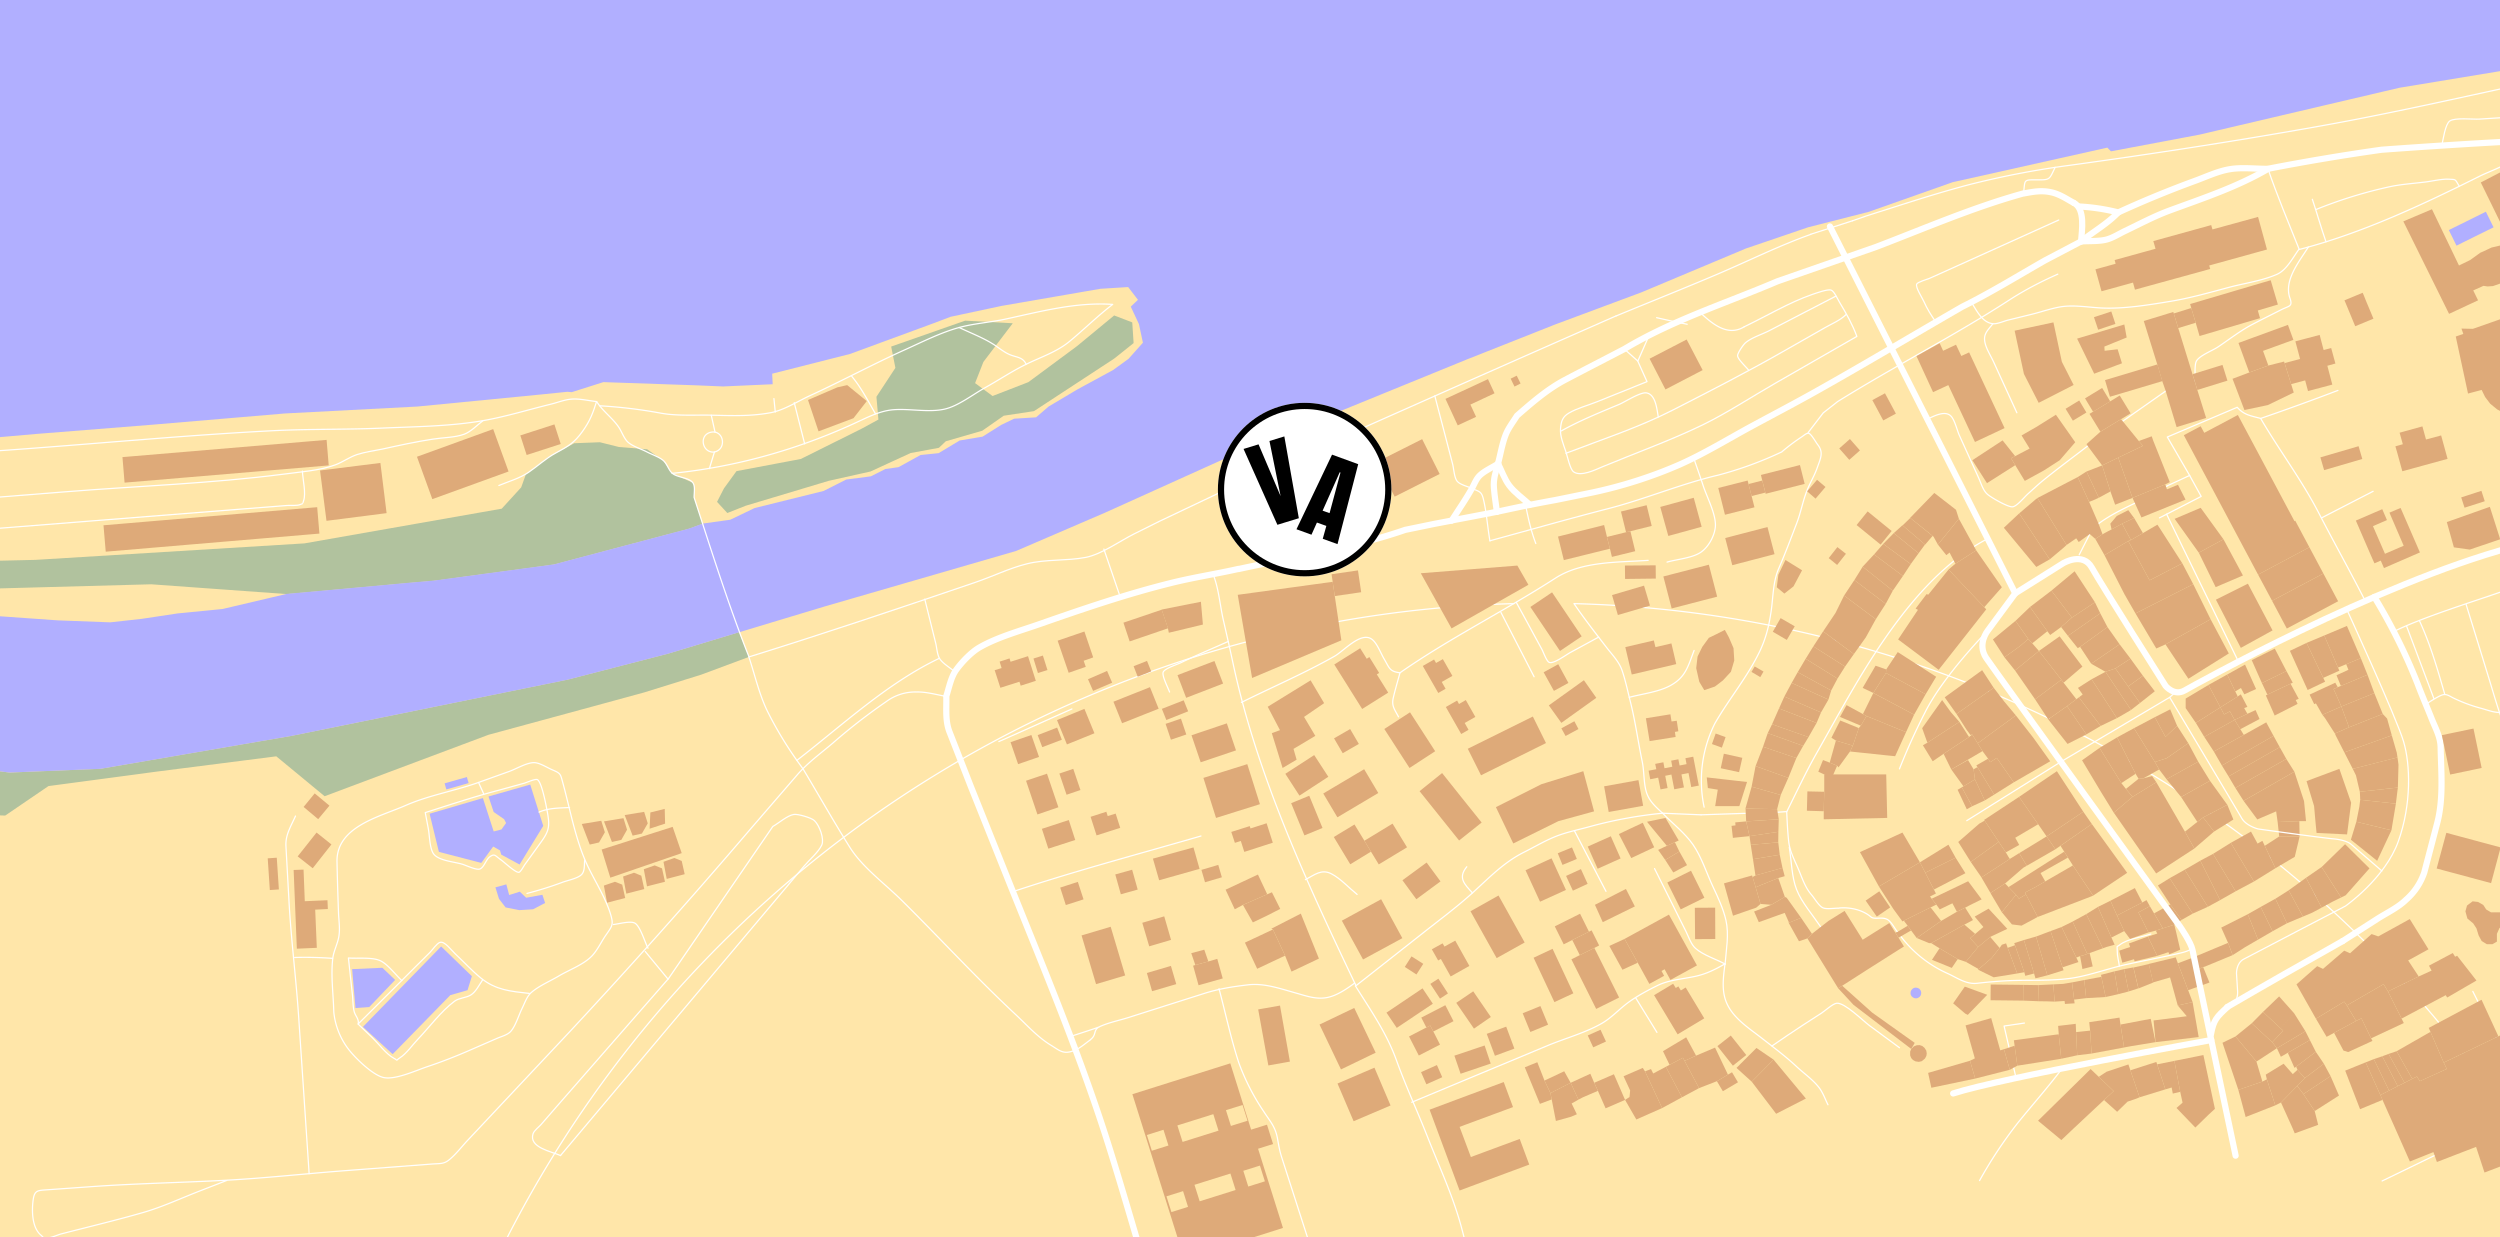 <svg xmlns="http://www.w3.org/2000/svg" xmlns:xlink="http://www.w3.org/1999/xlink" viewBox="0 500 2017 998">
  <defs>
    <circle id="a" cx="70" cy="70" r="70"/>
  </defs>
  <g fill="none" fill-rule="evenodd">
    <path fill="#FFE6A9" fill-rule="nonzero" d="M-14 44h2034.4v1563.1H-14z"/>
    <path fill="#B1C29E" fill-rule="nonzero" d="m604.2 1030-38.4 14.3-45.9 14.3-49.5 13.5-76.2 20.7-132.3 49.6-39-32.2-97 12.4-86.8 11.6L4.2 1158l-61-2-15.5 5.6-7.6 11.7 5 10-59-8.6-15.8-2.7v-74l15 2.8 66.5 12.7 75.9 9.8 73.5-3.1 154.3-26.6 222.4-45.3 81.2-21 57.2-17.3 7.9 20Zm-37.3-107.4-11 4-109 28.9-97 13.1-13.8 1.2-16.8 1.5-32.7 3-55.2 5-109.4-7.9-147.4 4-105.3 7.1-18.9-.7V874.2l14.9-1.7h.2l25.7-.9.9 83.3 136.5-3.2 217-13.3 159.2-28 15.7-17.2 3.7-10.3 18-14 21.1-11.3 20.7-.8 15.2 3.8 22.9 1.9 13 9.1 7.2 10.4 17.6 7.9v11.6l7 21.1Zm11.6-17.7 8.3 9 14.9-5.9 67-20.1 33.6-7.5 32.4-14.9 22.8-4.2 5.6-5.3 29.4-8.5 17.3-12.1 24.4-3.7 64.6-42.3 15.8-12.6-1.1-16.7-14.6-5.6-29.9 24.7-39.3 29.1-28.9 11.2-14.1-10.4 6.7-17.1 23.7-31.2-38.4-2.1-59.7 20.9 3.4 17.2-15.3 23.3 1.6 18.4-13.4 7.3-49.2 24.5-51.9 9.8-10.1 13.9-5.6 10.9Z"/>
    <g fill="#B1AFFF" fill-rule="nonzero">
      <path d="m346.6 1156.5 7.5 30.8 34.2 8.9 9.6-13.2 5.5 3.1 1 3.4 14.8 8 19.1-31.2-3.5-11-7-22.3-33.7 9.6 4.2 12.5 8.4 5.8 1.6 3.1-3.7 5.2-6.3 1.6-8.7-26.9-43 12.6Zm-53.8 172 24 22 46.5-47.6 13.9-4 3.5-11.3-24.8-24-63.1 64.9Zm-8.7-46.6 2.7 31.4 11.1-.8 20.9-21.9-10.3-9.8-24.4 1.1Zm115.6-66 2.9 9.3 5.3 6.9 11.1 2.2 11.1-.7 9.7-5.1-2.2-6.6-13.1 2.4-5.1-4.9-8.6 2.7-2.3-8.6-8.8 2.4ZM2079 202.9l-62.2 52.1-148.4 124.1-19.6 9.7-18.4 14-53.3 23.6-45.8 16.8-80.5 20.8-82.9 22.8-83.2 13.5-31.5 5.9-11.5 4.8-26.4 6.6-31.9 13.7-28.1 7.7-70.6 18.2-68.1 16.4-77.2 6.9-59.8 3.4-31 1.1-67.1-.4-65.3-1.6-110.4-3.1-50.2 10.2-46.9 12.9-52.9 2.3L613 607l-20.1-14-28.8 1.5-10.7 6.9-23.5 4.2-22.2 5.7 2.6 16.4-30.7 18.5-16.9 2.1-9.8-1.9-19.9-3.6-66.8 14.1-111.5 17.7L126 695.4l-29.8-.2-21.3-6.3-5.9-1.7-36.2 4-119.4 14-63.1 5.4v154.9l80.7-6.8 98.4-8.6 94.2-7.5 106.1-9 107.1-5.6 100.4-9.8 20.6-2.1 3.5.3 25.5-8.1 75.4 2.6 21.2.9 40-1.8-.4-8.5 62.7-15.9 66.7-24.5 14.5-5.5 41.2-8.8 79.7-13.8 22.4-1.4 7.9 10.3-5.8 5.5 6.6 14.1 3.2 15-11.6 13-12.4 9-28.7 15.6L846 828l-10.1 8.7-17.7 1.1-10.4 5-15.1 9.5-18.5 3.1-16.9 10.2-14.6 1.5-17.8 9.8-10.6 1.5-11.7 5.9-19.9 2.6-18.2 9.2-55.7 13.8-19.6 9.4-22.2 3.1-11 4-109 28.9-97 13.1-13.8 1.2-16.8 1.5-32.7 3-55.2 5-51.8 12.2-36.4 3.6-29.1 4.4-25.3 2.8-42.4-1.6-77.6-5.5-30.1-3.7-69.6-8.7-18.9-.7v116l15 2.9 66.5 12.7 75.8 9.8 73.5-3 154.3-26.6 222.5-45.3 81.2-21 57.2-17.3 70-21.1 153.5-44.5 71.8-30.9L994.8 867l188.4-76.9 71.7-28.4 69.3-25.8 84.6-35.5 26.2-8.9 23.7-8.1 49-12.5 67.7-23.9 124.8-27.9 2.9 3 71.6-13.5 161.2-37.8 128.4-21.2 111.8-29.5 49.1-10.8V325.9l-7.4 2-36.4 14-19.4 5.9-10.4-4.2-6.5-7.1-2-14.4.9-13.5 14.1-23.7 57.3-63.4 9.8-10.9V34.3l-22.7 36L2079 202.9Zm-1448.1 532-13.2 4.4-39.1 4.5-.7 11.3-5.2-1.6-10.9.4-12.7 4.7-39.8 4.1-40.5 4-11.2-1.3-6.7-7-3.9-9.7.7-11.2 9.1-10.3 11.2-8.5 14.6-2.6 24.9 3.7-.3 4.1 65.9-4 38.5-7.8 15-.8 16.4 11.9-12.1 11.7Zm1344.8-49.3 6.2 12.6 14.3-7.1 15.6-7.7-6.2-12.6-16.3 8.1-13.6 6.7Zm-434.3 615.7.2 1.3.7 1.2 1 .9 1.2.6 1.4.2 1.4-.3 1.3-.8.9-1.1.5-1.4v-1.5l-.5-1.4-.9-1.2-1.3-.7-1.5-.3-1.5.2-1.2.7-.9 1-.6 1.2-.2 1.4ZM358.7 1132l1.4 4.9 18-5.1-.8-2.6-.6-2.3-18 5.1Z"/>
      <path d="M393.6 645.1h257v140h-257z"/>
    </g>
    <g stroke="#FFF" stroke-linecap="round" stroke-linejoin="round">
      <path d="M560 901.3c14 43.1 27.6 86.5 44.3 128.7m-.1 0c4.8 14.5 8.4 30.5 15.1 44.1a303.4 303.4 0 0 0 28.3 45.8m689-363.6c8.2 1.9 16.4 3.7 24.6 5.3M560 901.3c0-3.9 1.1-9.4-1.2-12.1-3.4-4-12.1-3.9-16.2-7.2-3.2-2.6-4.3-7.8-7.5-10.5-3.6-3-9.3-4.8-13.4-7-4.5-2.3-11.2-4.4-15-7.7-3.2-2.9-5-8.4-7.4-12-5.1-7.6-13-13-17.9-20.8m166.3 296c12.6 21 24.7 42.4 37.7 63.2 10.1 16.3 28.1 29.4 41.7 42.8 30.9 30.5 60.4 62.8 92.2 92.4 9.1 8.5 17.7 18.2 28.3 24.7 7.1 4.3 9.9 7.7 18.2 4.8 5.2-1.8 9.6-5.9 14.1-9.1m494.9-826.1c-14.5 1.2-29 2-43.5 2.9m417.4 376.3-26.1 14m272.5 394 22.6 44.9 12.5 24.8c3.4 6.9 2.8 6.2 10.9 5.3 15.2-1.7 25.9-8.4 39.6-15.4l45.4-23.2"/>
      <path d="M2033.2 1375.7c-3.6 8.3-6.8 22.9-13 29.3-6 6.1-20.2 9.8-27.7 13.5l-70.6 34.3m-461-763.8 33.8-10.9m198.4 244.4-7.1 8.4m-1.6-71 28.2-20.1M604.2 1030c61.2-19 121.8-39.4 182.5-60.1 13.9-4.7 27.6-11.5 41.8-15 15.5-3.9 31.9-2.2 47.5-5.2 12.7-2.5 27.5-13.2 39.1-19 13.6-6.9 27.3-13.6 41.1-20 32-14.9 63-30.9 95.7-44.1"/>
      <path d="m746.1 983.4 8.8 35.4c.9 3.5 1.2 9.2 3.1 12.4 2.4 4 8.7 7.6 12.2 10.7m1160.3-32c23.5-11.7 61.9-23.5 86.6-32.1m-60 90.5c2.9-1.9 10.7-7.1 14-7.8 3-.7 5.5 1.3 8.6 2.8a123 123 0 0 0 22.2 8.2c8.7 2.5 13.4 4.7 22 2.3a67.4 67.4 0 0 0 21.3-9.7m-103.7-59.3 22.3 59.2M542.3 881.9c50.4-5 99.8-18.8 145.9-39.8 10.4-4.7 20.8-10.5 32.4-11.5 13.2-1.1 28.6 2.4 41.4-.5 10.9-2.4 22.6-11.6 32.4-17.1 11.2-6.2 22-13.5 33.5-19.1 12-5.9 24.9-10 35.3-18.7 11.8-9.8 22.3-20.2 34.5-29.6-29.5-2-58 5.7-86.7 11.9-12.1 2.6-25.6 3.5-37.4 6.8-14.5 4-29.4 11.5-43.1 17.7-26 11.7-51.1 25.3-77 37.2-10.2 4.7-21 11.8-31.9 13.8-15.7 2.9-30.4 2.4-46.2 2-13.9-.4-28.3.8-41.9-1.6a395 395 0 0 0-49.6-6m88.4 50.7 4.1-13.4m.5-16-3.1-13.9"/>
      <path d="M576.4 864.7c10.5-2.5 7.4-18.4-3.1-15.9-9.8 2.4-6.6 17 3.1 15.9m251.5-70.8c-2.6-5.7-7.4-5.5-12.5-7.5-5.5-2.1-9.7-6.1-14.7-9.1-8.4-5.2-18-8.8-26.9-13.1m-124.6 93.9-8.4-33.2m65.5 8.9c-6-10.3-11.4-21-19.1-30.2m-437.8 643.3L241 1321c-2.1-31.6-6.2-63.2-7.9-94.9l-2.4-43.4c-.5-9.1 4-16 7.7-24.3m1316.4-320.2c4.9-2.1 13.7-7.2 18.8-2.9 3.3 2.8 5.4 11.9 7.1 15.7l15.6 34.4c2 4.4 3.6 10.3 7.2 13.4 3 2.6 16.2 10.3 20.1 10.1 3.6-.2 9.9-8.2 12.8-10.7 3.8-3.4 7.6-7 11.5-10.2 11.9-9.7 24.4-18.9 36.6-28.3M1658.1 635c-4.8 9.8-3.8 10.2-14.6 10.1-11.3-.1-9.6-.2-10.9 11M625.5 832.4l-1.1-10.8m-203.1 491.8c2.4-4.9 3.9-9.9 8-13.2 6.2-5.1 14.7-8.7 21.6-12.8 8.6-5.1 20.2-9.2 26.9-16.4 4.4-4.7 7.3-11.2 11-16.5 5.5-7.9 6.4-8.6 3.5-17.9-4-12.4-11.3-24.1-17.1-35.8-10.5-20.9-14.9-46.7-21.1-69.2-2-7.4-1.7-7.6-8.7-10.6-4.2-1.8-10.4-5.9-14.9-5.7-6 .2-14.1 5.1-19.7 7.1l-22.3 8c-20.1 7.5-41.9 10.9-61.4 19.5-21 9.2-56 17-55.2 45.7.3 13.5.7 27.1 1.2 40.6.2 6 1.3 12.6.4 18.6-.8 6.2-4.3 12.2-5 18.4-1.7 13.9.5 29.3.8 43.3a59 59 0 0 0 11.4 29.4c5.1 6.9 19.8 21.6 29 23.5 9.5 1.9 26-5.8 35-8.8 11.1-3.7 21.6-7.8 32.3-12.4l24.1-10.5c3.5-1.5 8.3-2.7 10.9-5.5 4.1-4.6 6.5-13.2 9.3-18.8m953.6-162.2a103 103 0 0 1 8.7-67.6c11.4-19.8 26.1-37.2 36.1-58 5-10.4 7.5-20.6 9.2-32.1 1.8-11.9 1.4-23.8 6.2-34.9 5.1-11.7 9.6-23.7 14.2-35.7 3.6-9.1 5.2-18.9 8.9-27.9 2.4-5.9 5.8-11.5 7.9-17.5 2.8-7.9 5.4-12.5.3-18.9-1.3-1.7-5.1-8.5-7.1-9-1.7-.4-3.9 1.7-5.7 2.9-5.8 3.8-10.9 7.7-16.2 12.2m534.9 195c-5.9-20.4-11.4-39.6-20.3-58.9m-900-134.3c68.1-30.4 136.4-60.7 204.6-90.8l47.2-20.8m501.2 73.7-56.4 24 18 31-17.9 8.3m75.2-54.3c-8-2.2-13.4-2.7-18.9-9m-602.9 107.7c31.6-8.6 63.1-17.6 94.9-25.8 30.1-7.7 58.8-20 89-27.1a297.4 297.4 0 0 0 51.3-18.7m-794.4 248.8c36.6-28.3 72.9-62.4 115-82.4M1458.8 849l12.2-15.9 11.6-9.1c45.4-28.3 93.2-52.6 138.1-81.7 13-8.4 25.4-14.8 39.5-21.1"/>
      <path d="M427.1 1301.5c-15-1.7-27-2.6-39.1-12.4-7.3-5.9-13.8-13.1-20.7-19.5-3.4-3.2-8.5-10.4-12.3-9.3-2.5.7-6.3 6.3-8.1 8.1l-12.2 12.1-11.5 11.5-34.3 34.2 11.6 11.1c5 4.8 11 13.1 17.1 16.4 4.4 2.3.8 2.4 5.1-.3 5.3-3.4 10-10.3 14.3-14.8 9.4-9.8 18.8-22.7 29.7-30.8 3.8-2.8 9.1-2.6 13.1-5 4.1-2.5 6.7-8 9.5-12.1"/>
      <path d="M289 1326.1c.7-4-2.2-6.3-3.2-9.8-1.1-4-1-8.9-1.4-13l-3.3-30.4c7.5.6 18.3-.8 25.2 2 6.1 2.4 12.9 11.7 17.9 16.2m-55.9-17.9c-10.3-.7-20.2-1-30.6-.7m257.2-26.6c4.6-.5 14-3.2 17.5-1 4.3 2.8 7.9 15.3 10.4 20.1m-51.1-71c-.4 4.4.2 9.1-2.7 11.8-3.2 3-11.2 4.5-15.4 6.1a283 283 0 0 1-28.4 8.9m34.3-69.3c-8.8.5-16.5.3-24.6 3.7"/>
      <path d="m343.1 1155.6 2.5 13.2c1 5.4 1 14.4 3.7 19.3 3.4 6.2 16.3 7 23.5 9.1 2.8.8 11.2 4.8 14.1 4 3.6-1 5.2-8 8.5-10.1 3.9-2.6 4-.7 9 2.8 2.3 1.6 11.4 10.2 14.2 9.9 1.5-.2 4-5.2 5-6.5l12.9-17.9c6.8-9.4 7.2-13.1 4.9-25.3-.8-4.3-4.4-23.5-7.9-25.1-1.7-.8-8.8 2.4-10.5 2.9l-21.1 5.8c-19.8 5.2-39.2 11.7-58.8 17.9m47.2-15-4.2-9.3m1119.1-456.9c28.5-9 56.8-18.5 85.8-26a708 708 0 0 1 79.4-15.1c67.5-9.3 134.4-19.6 201.5-31.6 62.8-11.2 125.2-25.8 187.6-39a2925.1 2925.1 0 0 0 162-40.4c27.1-7.4 54.4-14.4 81.3-22.7 29.6-9.1 59.9-14.1 89.5-22.9l21.4-6.3M1303.9 754.9c27.1-11.2 54.5-22.1 81.5-33.6 25.2-10.7 49.7-23 75.5-32.2M1028 876.2c7.5 23.7 13.1 49.1 24.3 71.3m15.8 591.9-34-105.6c-1.6-4.9-2.4-9.5-3.3-14.6-1.8-10.2-5.5-13.6-11.2-22.4a180 180 0 0 1-20.1-39.3c-6.4-19.5-10.7-40-16-59.8m763.8-482.2 23.7-6.9m0 0c.3-4-.8-14.3 1.2-17.5 2.7-4.4 13-8.3 17.3-11.2 9-6 17.6-12.8 27.2-17.9 7.8-4.1 15.7-8 23.6-12 6.6-3.4 9.7-2.4 7.2-9.5-5-14.2 7.3-29.2 14.9-41.2m-149.8 140.5 34.7-24.3m-24.7 90.4c-10.5 5.1-20.1 9.7-29.5 16.6m-789.3 59.1L890.6 943M2051 1218.8c1.8-6.3 5.7-14.1 5.3-20.4a95.6 95.6 0 0 0-8.1-27c-2.5-5.5-8-10.1-9.7-15.8-2.4-8.1-.2-17.6-2-25.8-3.5-16.4-12-32.9-17.7-48.7-4.4-12-7.8-24.4-11.6-36.6l-17.5-56.7m-495-309.7 10.5-3.7M1686 930.9l-8.5 16.7m-519.9-128.2 8.5 32.5 5.9 22.6c.9 3.6 1.3 10.8 3.6 13.7 2.2 2.8 8.4 4.2 11.8 5.8 6.1 2.7 7.8 2.4 9.3 8.3 2.7 10.8 3.4 23.1 5.4 34.1m37 2.1c-3.9-10.2-6-19.9-8.2-30.6"/>
      <path stroke-width="5" d="M1784 1339.1s-169.4 30.5-208.2 43.1"/>
    </g>
    <g stroke="#FFF" stroke-linecap="round" stroke-linejoin="round">
      <path d="M1829.8 636.2c7.5 22 16.6 43.4 25.2 65"/>
      <path stroke-width="5" d="M1783.8 1334.5c2.2-11.8 4.6-14 13.3-22"/>
      <path d="M1474.8 1391.3c-2.3-4.6-4.2-10.1-7.4-14.1-4.7-6-11.7-11-17.3-16.1-8.9-8.4-18.7-15.7-28.3-23.2-9.3-7.3-20.8-14.6-26.9-25.1-6.5-11-4.7-22.9-3.2-34.9m-50.3-121.8a353.6 353.6 0 0 0-56.9 10.3c-8.8 2.5-18.2 4.4-26.9 7.5-9.7 3.5-18.9 9.1-28.1 13.7-16.2 8.1-28.1 20.6-41.5 32.8-12.5 11.3-26.1 21.4-39.4 31.9l-55 43.3"/>
      <path d="M1093.6 1295.5c12.3 19.6 25 37.8 32.9 59.5 7.6 21.1 16.9 41.1 25.1 61.9 9 22.9 19.6 45.7 26.4 69.4 3.4 11.8 5.9 24.3 10.4 35.6 3.5 8.7 8.4 17.1 12.7 25.5l25.1 48.4c4.4 8.5 9 22.1 17.2 27.3m-363.6-284.4c5.1-3.6 2-7.9 7.4-10.4 7-3.2 15.3-4.9 22.7-7.2l61.4-19.5c12-3.8 22.7-5.5 35.4-7 13-1.6 25.7 2.9 38.2 6.4 8.7 2.4 17.1 5.7 26.4 3.7 7.8-1.7 15.4-7 21.7-11.6m-329.6-231.2c-7.7-1.4-16.1-3.8-23.9-3.6a39.4 39.4 0 0 0-24.4 7.7 469.2 469.2 0 0 0-43.5 33.8c-9.8 8.3-20.3 15.9-28.6 25.6l-38.5 44.6a5020 5020 0 0 1-145.9 163.5l-81.2 86.4c-4.9 5.2-9.6 11.5-15.1 15.9-4.2 3.4-7.4 2.9-13.2 3.3l-72 5.5c-31.4 2.4-62.9 5.9-94.4 7.6-36.9 2-73.6 2.6-110.5 5.3L37 1460c-6.8.5-9.3.5-10.3 8.5-1.1 8.6-.9 21.8 6.2 27.9 2.8 2.4 1.3 2.1 4.1 2.4 3.3.4 8.9-2.3 12.1-3.2 22-5.7 44.3-11 66.2-17.3 16-4.6 31.5-11.9 47.1-17.9l21.3-8.3m909.3-159c-39.4-82.7-78.7-167.5-98.1-257.5-2.5-11.8-5.2-23.5-7.9-35.3-2.7-11.8-3.7-25.5-8.2-36.7m505 269c9.6-.9 19.6 1.9 25.7 7.2 2.8 2.4 9.2-.5 13.5 2.2 3.1 2 5.5 6.9 7.8 9.8m-89.3-97c.4 8 .7 16 1.6 24 .9 8.2 4.9 15.4 8.1 23 3 7.2 5.2 14.2 10.3 20.1 2.2 2.5 6 9.1 9.2 10.5 3.2 1.4 9.4.2 13 .3m120-298.1c-64.4 33.4-106.4 117.4-138.3 173.5-8.6 15.2-16 31.1-23.8 46.7m-100.2 1.3c-5.6-5.2-11-9.8-13.2-17.4-2.2-7.7-1.6-16.6-3.3-24.5-3.3-15.8-5.5-32-9.4-47.6-2.1-8.3-3.9-16.9-6.6-25.1-2.4-7.4-7.9-12.9-12.7-19.1-9-11.7-18-23.2-26.3-35.4a939.5 939.5 0 1 1-48.4 0M1093 1293.1c.5.7.8 1.5.6 2.3m496.9-551.5c4.2 6.4 8.7 16.5 17.6 17.3 3.3.3 8.7-2.1 11.8-2.9l19.6-4.8c8.1-2 17.4-5.4 25.7-6.3 9.8-1 20.6.8 30.4 1.3 17.9.8 37.5-2.4 55.1-5.3 16-2.6 32.1-7.2 47.8-11.4 12.4-3.3 26.9-5.3 38.6-10.5 7.7-3.4 12.7-13.3 17.7-20.2m-991.3 635.2c6.6-2.2 17.2-5.5 23.7-7.9"/>
      <path stroke-width="5" d="m1890 1259.3 27.8-17.8c7.6-4.9 16.9-9.2 23.3-15.5a50.6 50.6 0 0 0 14.8-22.1l10.5-40.1c5.1-19.6 3.1-40.9 2.7-61.1-.2-8-3.9-14.6-6.9-22-3.9-9.8-8.1-19.5-11.8-29.3a458.9 458.9 0 0 0-34.8-69.8"/>
      <path d="M1533.6 1255.5a97.6 97.6 0 0 0 38.4 30.2c8 3.8 14.6 8.6 23.4 7.6 8.5-1 16.8-1.7 25.4-2.1 16.6-.7 34.1.4 50.5-2 15.3-2.3 30.2-8.1 45.3-11.3 12.7-2.7 25.6-5.2 38.3-8 4.8-1.1 10.9-2.3 13.7-4.8"/>
      <path stroke-width="5" d="M1797 1312.4c30.8-18 61.9-35.6 93-53.1"/>
      <path d="M1391.8 1277.8c.9-11.7 3.3-23.7.7-35.3-2.1-9.2-6.3-18.2-10.3-26.7-5.2-11-9.4-24.5-16.4-34.5-6.4-9.2-16.6-17.1-24.4-25.2m-952-316.5c-4.6 3.5-9.5 8.7-14.8 10.7-7.5 2.8-17.5 2.7-25.4 4-13.7 2.1-27.1 5-40.6 8-6.7 1.4-13.9 2.3-20.4 4.4-6.1 2-11.5 6-17.5 8.3-12.6 4.7-28.9 5.8-42.3 7.6-58.1 7.5-117.4 9.5-175.8 14.2l-109.3 8.7c-8.1.7-17.5.1-25.5 2-8.7 2.1-16.8 11.8-10.1 19.8 6.9 8.3 27.6 3.8 36.7 3.3 7-.4 14-1.1 20.9-1.7l105.9-8.4 121.2-9.6 39.5-3.1c2.8-.2 7.9.4 10.5-.8 3.5-1.6 1 1.3 2.5-2.9 2.2-6.1-.7-17.4-.9-24M481.3 824c-3 9.6-5.5 15.9-11.3 24-6.7 9.4-11.5 12-21.8 17.6-8 4.3-14.3 10.4-21.8 15.5-7.1 4.8-15.9 7.3-23.9 10.6m67-246.1-1.5-19.4"/>
      <path d="m-160.2 874.5 18-1.4c52.3-4.1 104.9-6.7 157.3-10.6 68.3-5 136.6-11.5 205-15 29.2-1.5 58.6-.8 87.8-2.1 27.1-1.2 56.1-1.4 82.8-6.2 17.9-3.2 35.7-8.7 53.3-13 5.5-1.3 11.6-3.8 17.2-4.2 6.4-.5 13.7 1.3 20.1 2m860.1 332.1 31 1.3M1886.2 815a2016 2016 0 0 1-62.3 22.6c15.2 26 33.3 49.9 47.1 76.7 13.1 25.3 24.4 45.3 37.3 70.6M1139 1389.3l109.8-45.8c14-5.8 30.8-10.4 43.8-18 7.9-4.6 14.4-12 21.9-17.3 7.1-5 15.4-9.5 23.2-13.3 9.2-4.4 20.2-5 30.1-7.2 9.1-2 15.9-5.5 24-10.1m29.1-121.4 20.6-1.4m223.1 206.1c-11.5 15.5-24.5 30-36.6 45a355 355 0 0 0-30.9 46.6m-779.9-233.1c50-16.7 101-30.2 151.7-44.9M1255.6 966c-41.3 26.7-85.8 48.7-126.1 76.8m725.4-341.5c50.2-12.9 99.1-35.9 145.4-59 8.2-4.1 18.9-7.5 26.2-13.1 4.6-3.6 6.7-10.2 9.3-15.6m-162.9 304.3 41.7-21.5m-306.8-135.1c-4.5 5.7-8.1 8.5-6.1 16 1.3 4.9 4.5 9.9 6.6 14.4l18.9 41.3M1211 994.2l26.7 51.8m52.1-32-22.6 12.3c-3.9 2.1-14.2 9.9-17.5 8-2.1-1.2-4.6-8.4-5.7-10.4l-8.6-15.8a2301 2301 0 0 0-11.8-21.6m32-20.5c21.4-13.3 49.7-12.2 74.1-13.9m36.7-82.8c2.5 7.4 5.2 14.8 7.6 22.2 3 9.3 9.6 21.5 10 31.3.3 8.1-5.4 18.8-12.3 23.1-7 4.4-18.6 5.3-26.7 7.6m-30.5 109.1c10.5-2.8 23.1-4.2 32.6-9.2 12.9-6.8 14.7-15.6 19.7-28.6m-47.1 280.3 17.1 27.8m-66.5-162.5 25.4 48.7"/>
      <path d="m1334.9 1200.8 25.3 50.6c2.2 4.4 4.1 10.5 7.7 13.7 6.2 5.5 16.7 8.8 24 12.7m-338.7-68.1c7.3-3.8 13-8.9 21-4.7 7.4 3.8 14.2 11.4 20.7 16.6m348.7-38c1.8 10.8 1.9 24 5.9 34.1 4 10.3 13.3 20.9 19.5 30.2m266.3 5.7c-7.1 2.4-19 4-24.8 8.5-3.5 2.8-2.2-.2-2.3 5.2-.1 3.9 1.2 8.2 1.7 12.1m-83.6 89.2-9.4-40.8 16.4-2.4m-260.9-168 35.7-1.2m-220.1 64.2c-6.8-7.3-11.8-12.3-4.6-21.1m-662.8 68.4L539 1290l84.5-123.2m0 0c4.8-2.7 11.6-8.8 17-9.7 3-.5 14.2 2.6 16.6 5 4.1 3.8 8.1 15 5.9 19.7-2.8 5.9-10 11.9-14.2 16.9l-25.5 30.3-135.4 160.9-35.7 42.4"/>
      <path d="M452.3 1432.3c-7.2-3.2-26-6.5-22.2-17.7.8-2.4 4.7-5.4 6.4-7.3l12.5-14.4 71.2-81.5 18.8-21.5m890.6 54c8.4-5.8 16.8-11.5 25.4-17.1l14.7-9.5c2.9-1.9 9.1-7.6 12.2-7.9 6.6-.5 21 14.1 26.6 18.2l24 17.7m594-737.3c-.5-6.2-3.1-15.7-10.1-18.2-3.9-1.4-11.8.6-15.9.8l-62.5 3.2c-12.6.6-25.1 1.5-37.7 2.3-5.2.3-19.5-1.4-23.8 1.5-3.7 2.5-5.4 15.3-6.4 19.6m-408.3 142.6c-3.8-5.6-6.9-10.4-9.7-16.7-1.4-3.1-6.8-11.3-5.7-13.9.7-1.6 8.8-4 10.3-4.6l22.2-10 82.1-37.1m-397.6 188.2c28.9-11.1 58.7-20.8 86.3-34.9 29.7-15.2 59.3-30.3 88.2-46.8l34.6-19.7c5.6-3.2 12.3-5.9 16.9-10.5"/>
      <path d="m1498.1 771.4-65.8 37.8c-19.4 11.1-38.5 23.8-58.6 33.6-26.2 12.7-54.2 22.7-81.1 33.9-5.6 2.4-17.2 8.1-23 4-2.9-2-5.1-12.9-6.3-16.4-1.9-5.6-4.7-12.5-4.3-18.2.5-6.6 1.9-9.9 6.7-12.8 6.8-4 15.4-6.2 22.6-9.1l40.5-16.3-7.5-16.7m86-27.6c18-8.6 36.2-19.6 55-26.1 3-1 12-4.3 14.9-3.5 2.6.8 5.4 7.3 7 10 5.5 9.1 10.2 17.4 13.9 27.4m378.5-76.3c-4-11.5-7.1-22.7-11-34.3"/>
      <path d="M1337.9 836.3c-1.1-5.4-1.8-17.9-9.5-19.3-4.8-.9-17.6 7.4-21.9 9.2-16 6.7-31.7 13-46.9 21.5m608.8-178.6a364.8 364.8 0 0 1 61.3-18.8c8.7-1.7 17.7-2.3 26.6-3.4 6.3-.7 13.6-2.7 19.9-2.3 5.6.3 4.4-.1 8 5.7m-503 88.6-53.8 27.9c-5.8 3-14.7 5.7-19.5 10.1-1.6 1.5-6.1 8-6 10.1.2 2.9 6.8 9 8.7 11.4M991 1017.5c-12.6 5.7-25.5 11-37.9 17-3.3 1.6-13.2 4.7-14.6 7.7-1.3 2.8 3.9 12.7 5.1 16.1m463.7-294.7c-13.5 8.4-26.2-2.6-36.1-11.9m-565.3 346.6 58.9-26.3m264.7-29.2c-1.8 6.7-3.8 13.4-5.4 20.2-1.5 6.5 1 9.2 4.2 15.3m182.2-296.7 10.9 9.7m9.7-22.1-9.7 22.1m420.9 126.5 33.6-17.3-9.3-16.9m-637.1 159.2c-8.5-1.1-8.4-3.7-12.8-11.2-2.7-4.5-5.8-13.1-10.1-16-8.8-6.1-22.5 9.7-30 13.9-24.2 13.7-50.1 24.8-75 37.2"/>
      <path stroke-width="5" d="m1625.9 978.7 38.7-24.3s15.8-9.5 23.1 3.6c7.3 13.1 59.5 95.4 59.5 95.4s6.9 8.5 15.3 3.7 154.1-85.8 263.8-115.6"/>
    </g>
    <g stroke="#FFF" stroke-linecap="round" stroke-linejoin="round" stroke-width="5">
      <path d="M1583.1 747.5c-38.9 22.4-77.4 45.5-116.6 67.5-17.5 9.9-35.4 19.2-53.1 28.8-19.4 10.5-38.7 22.4-58.9 31.3-22 9.6-46 17.2-69.5 22.2m394-202.5-29.1 15.3m-690.3 960.4a618 618 0 0 0-11.1-63.4c-4.9-20.4-11.1-40.2-17.2-60.3-12.7-41.5-24.4-83.4-37.5-124.8-24-75.6-55.1-148.8-84.5-222.4l-26-65-17.2-44c-3.6-9.1-2.4-18.9-2.6-28.6m458.7-152.2-14.5 3.1m622.1-276.7c-10.1.1-21.4-1.4-31.3.4-9.3 1.6-19.2 6.3-28.1 9.5a842.3 842.3 0 0 0-61.4 25.3m-59.1 38.7c-22.1 12.6-44 26.1-66.8 37.4m125.9-76.1c-8.9 9.2-19.9 15.4-30 23.4m-394 202.5-30 6.1m-83.8 16.6-14.2 2.7m98-19.3c-11 2-21.9 4.1-32.8 6.4m-65.2 12.9-23.3 4.8m74-14.6a4688 4688 0 0 1-36.5 7m-37.5 7.6c-43.3 15-89.6 21.8-134.4 31.6m922.2-338.3a1793 1793 0 0 0-91.8 15.4m526.1-50.1c-54.2 5.4-108.2 12.6-162.5 16.8-56.9 4.4-113.8 8.2-170.8 11.4a5631 5631 0 0 0-100.9 6.5M763.4 1061.9c2.3-7 3.8-15.6 8.1-21.5 4.4-6.1 12-14.1 18.5-17.9 14.3-8.3 32.4-13.3 47.9-18.7 35.2-12.3 70.5-24.4 106.7-33.4 18-4.5 36.5-7.3 54.6-11.4"/>
      <path d="M1208.7 874.1c-2.1 7-4 12.4-3.4 19.7.5 6.4 1.6 12.8 2.4 19.2M1679 694.8c.7-9 3.5-26.2-5.8-31.1"/>
      <path d="M1234.2 907.2c-5.3-4.9-12.3-9.8-16.6-15.6-3.8-5.1-6.1-11.9-9-17.6"/>
      <path d="M1223.9 835.4c-3.1 5-7.1 10.1-9.2 15.6-2.8 7.3-4.1 15.5-6.1 23m.1.1c-4.6 3-10.6 5.6-14.6 9.3-3.1 2.9-4.4 6.8-6.5 10.6-5 8.9-10.9 17.4-16.4 26m139.3-138.4c-16.1 8.4-32.3 16.7-48.4 25.2-14 7.5-26.3 18.2-38.2 28.6m86.6-53.8c39.1-23.4 81.9-36.9 123.7-54.7l79.5-27.7c39.3-15 78.4-32 119-43.2m76.3 15.4a161 161 0 0 0-31.6-4.8m1.6 28.2c6.6-.5 14.5.1 20.8-1.6 5.1-1.4 10.3-4.8 15-7 11.7-5.6 23.3-11.8 35.5-16.3 27.4-10.1 54.3-18.9 79.5-33.6m-156.7 27.4c-6.1-3.4-11.6-7.2-18.4-8.6-8-1.7-14.2-.4-22.1 1"/>
    </g>
    <path fill="#DEAA79" fill-rule="nonzero" d="m1920.5 1383.5 1.7 3.9 4.8 10.8 4.4 9.8 12.9 29.1 19-7.6 2.8 8 31.6-12.2 6.8 20.7 37.4-14.3 8-3.1 4.6 11 25.2-10.5 44.1-18.4-18.2-44.2-8.4-20.4-6.8 2.5-6.7-14.1 5.7-2.8-6.4-13.1-16.8-6.7-7.9 3.7-20.2 9.8-22.4 10.7-44.1 21.2 2.5 5.1-21.8 9.9-2.3-3.8-3.8 1.9-6.2 3.2-5.5 2.7-7 3.6-7 3.6Zm-917.4 61.1 13.4-4.2 4 12.7-13.4 4.2-4-12.7Zm-14-48.9 13.4-4.2 4 12.7-13.4 4.2-4-12.7Zm-25.4 60.2 29-9.1 4.2 13.3-29 9.1-4.2-13.3Zm-13.8-47.9 29-9.1 4.2 13.3-29 9.1-4.2-13.3Zm-8.8 57.2 13.4-4.2 4 12.7-13.4 4.2-4-12.7Zm-15.8-49.5 13.4-4.2 4 12.7-13.4 4.2-4-12.7Zm-11.7-32.9 41.9 133 19.2-6 42.4-13.4 18-5.7-20.1-63.9 12.1-3.8-4.9-15.6-12.8 4-16.8-53.5-79 24.9Zm848.3-531.7 59.9 112.5 41.4-22.1-11.4-21.4-.6.4-45.7-85.7-27.1 14.4-2.9-5.3-13.6 7.2Zm219.4-79.6 9.9 46 11-2.9 2.8 5.7 4.1 5.4 5.6 4.6 6.4 3.3 6.3 1.7 8.7.2 2.5-.3-2.1-20-5.7-.2-3.3-1.1-1.6-1-2.4-2-2.1-2.9-1.5-3.6-.4-4.8.7-3.3 1.1-2.6 1.9-2.7 3-2.5 4.1-1.8 4.8-.5 4 .9 2.4 1.1 3.6 3 2.1 3.2 1.2 3.7.2 4.4-.7 3.2-1.2 2.6 16.5 7.1 3.4 9.1 18.6-6.3-14.5-59.5-.2-13.7-6 1.4-1.4-5.1-50 17.7-18 6.3-9.2-.2 1.5 4.3-6.1 2.1Zm-42.3-92.9 36.9 74.6 23.4-10.9-3.9-8 8.3-3.7 3.2.5 4.4-.3 5.5-1.9 3.8-2.9 3.5-4.8 10.2-5 3.6 8.6 23.4-11.5-23.8-50.3-6.3-13.5-6.8-14.2-22.9 11.9 7.1 14.5 16.6 34-6.5 2-8.5 2-6.8 3.2-2.3 1-8.2 5.9-9 4.4-15.6-32.5-6.2-12.9-23.1 9.8ZM998.6 979.9l11.6 67.1 72-30.4-5.3-35.7-1.7-11.5-76.6 10.5Zm854.2 314.3 15.7 27.7 22.8-13.8 2.1 3.1 29.7-17.2 3.5 5.9 24.8-12.1-8.5-12.9 16.4-9-15.1-24.4-25.4 14-5.4-1.9-17.4 15.5-4.7-2.1-17.1 14.7-4.7-2.2-16.7 14.7Zm-162.2-576.9 4.9 17.7 25.4-7 1.6 5.7 60.7-16.7-.8-2.8 46.6-12.9-7.2-26.3-36.8 10.1-1-3.5-46.7 12.9 1.8 6.2-33 9.1.8 3-16.3 4.5ZM83.5 923.8l1.8 21.3 172.4-14.6-1.8-21.3-172.4 14.6Zm15.3-55 1.7 20.6 164.7-13.9-1.7-20.6-164.7 13.9Zm1054.6 526.5 24.2 65.2 20.4-7.6 35.8-13.3-7.7-20.7-35.1 13-4.3 1.6-9.1-24.3 4.7-1.8 38.4-14.2-7.5-20.2-37.1 13.8-22.7 8.5Zm378-379.4 32.7 24.5 38.4-48.8-1.6-1.7-28.8-30.4-16.4 20.3-1.3-.5-8.9 11.7 1.9 1-16 23.9Zm14.8-228.6 13.4 29.1 12.3-5.7 21.5 45.9 23.9-11.2-28.6-61.1-6.3 2.9-4.3-9.1-10.4 4.9-2.8-6.1-18.7 10.4Zm-399.9 175.2 24.8 44.5 62-35.2-8.9-15.5-77.9 6.2Zm559.1 193.2 34.2 49 30.8-20.1-7.6-13.6-23.1-39.9-19.2 11.8-15.1 12.8Zm-247.2 101.4 24.8 40.2 3.3-2 18.7-12 26-16.5 5.1-3.2-4.4-7.1-2.5-4-4.9-7.8-21.5 13.5-14.6-23.3-13 8.1-6.3 4.9-7 5.5-3.7 3.7Zm-251.3-105.9 14 29.3 36.4-18 28.8-7.9-8.7-32.4-33.8 10.5-36.7 18.5ZM336.4 868.5l61.5-22.3 12.4 34.2-61.5 22.3-12.4-34.2ZM1729.6 759l10.9 35 4 13.5 2.8 8 8.8 29.1 23.8-7.4-7.1-22.6-1.8-6-2.1-6.7-11.5-37.2-3.6-11.8-.4-1.2-23.8 7.3ZM258.2 879.6l48.7-6.1 5 40.5-48.5 6.2-5.2-40.6Zm1367.2-112.8 7.5 34.9 11.9 23.3 28.2-14.4-9.5-18.7-6.8-31.8-31.3 6.7Zm-314.7 490.7 10.6 19.2 9.4 17.1 11.9-6.5-2.1-3.9 2.5-1.4 4.7 8.6 21.4-11.7-22.6-41-35.8 19.6ZM1767 745.3l.9 3.2 3.6 11.9 3.1 10.7 48.8-14.4-1.8-6.2 16.2-4.8-5.8-19.6-65 19.2Zm-44.1 249.6 16.8 28.3 7.4-3.3 36.4-20.3-14-28.3-46.6 23.6Zm-700.1 75.3 9.9 18.9-6.6 2.4 8.7 28.1 11.3-6.7-2.5-8.7 17.6-10.5-9.1-15.3 16.2-11.1-10.9-18.4-34.6 21.3Zm621-168.4 23.5 37.9 7.8-5.4 2 3 8.9-6.4 4.5 3.9 5.8-3.8-3.2-8.5-7.6-17.6-9.2-20-32.5 16.9Zm18.6 280.6 3 4.7 3 4.8 4 6.3 16.3 24.4 27.5-18.4-28.5-39.4-25.3 17.6Z"/>
    <path fill="#DEAA79" fill-rule="nonzero" d="m1959.5 1329.3 1.4 3.2 10.7 24.8 44.1-21.2-13.6-29.5-42.6 22.7Zm-315.2 74.9 18.8 15.6 9.6-9.1 24.8-23.2 7.8-7.2-12-11.5-6.6-6.3-42.4 41.7Zm-15.3-261.3 15.4 22.1 6.8 9.8 29.6-19.9-21.3-32.7-30.5 20.7Zm-6.5-273.2 3.4 5.6 7.7 12.7 15.5-8.5 12.7-8.2 12.5-14.5-15.6-22.2-16 10-11.7 6.7 6.5 10.6-11.7 6.1-3.3 1.7Zm-438.3 234.4 10.7 21.4 26-12.9 26.4-13.1-10.6-21.4-52.5 26Zm-698.8 81.3 7 22.7 57.6-19.8-7.3-21.2-57.3 18.3Zm1375.5-55.2 6.1 20.1 1.2 13.6.8 8.1 24.6 1.2 3.3-25.6-9.5-27.3-26.5 9.9Zm105 70.5 43.9 11.8 7.7-28.8-43.8-11.8-7.8 28.8Zm-218.8-180.8 18.5 27.7 32.6-20.4-14.7-27.6-36.4 20.3Zm-664.5 222.9 17.1 31.3 31.7-17.2-17.1-31.4-31.7 17.3Zm28.4-370.2 14.2 28.1 36.3-18.3-14.1-28.1-36.4 18.3Zm643.3 483.3 4.7 25 1.9 8.7-4.9 4.3 15.2 15.8 10.9-10.6 4.9-4.5-9.3-43.4-4.9 1-18.5 3.7Zm-783.4-228.3 10.2 32.3 35.4-11.1-10.2-32.3-35.4 11.1Zm816.9-143.8 20.1 38.9 25.6-14.1-19.9-37.7-25.8 12.9Zm-271.9 231.4 11.7 18.2 7.3 10 1.1-.6 21.6-10.7 4.6-2.3-3.7-4.7-1.4-1.8 4.8-2.4-1.6-3.2-7-13.6-4.3-8.4-33.1 19.5Zm-451.3 111.4 28-13.4 17.3 36.1-28 13.5-17.3-36.2Zm736.6-521 9.6 25.2 18.9-4 20.9-10.1-2.1-6.8-5.3-17-.4-1.2-12.7 3.2-15.4 5.6-13.5 5.1Zm8.9 340.5 11.1 15 15.2-6.5 1.2 8.6 17.5-.7h5.4l-1.6-16.2-4.5-13.7-3.3-10-41 23.5Zm23-161.4 11.9 22.4 34.2-18.2 4.5-2.4 2.7-1.4-11.9-22.4-41.4 22Zm-687.8 153.6 31.9 39.8 18.2-14.5-15.8-19.7-16.1-20.2-18.2 14.6Zm488.5 81.8.7 1.5 9.5 18.2 42-16.1 2.7-1.1-16.3-24.4-2.2 1.3-20.1 11.6-7.6 4.4-8.7 4.6Zm75.2-350.9 11.5 32.5 26.4-10.9 3.7-1.8-13.3-33.3-1.3-3.7-10.4 3.8 3.3 3.9-19.9 9.5Z"/>
    <path fill="#DEAA79" fill-rule="nonzero" d="m1843.2 792.9 5.3 17 11.3-3 2.3 8.6 19.6-5.2-4-15.2 6.5-1.8-1.8-6.6-1.6-5.9-6.1 1.6-3.2-12.2-19.6 5.2 3.8 14.2-12.5 3.3Zm-342.6 394.6 15.3 27.7 33.1-19.5-14.1-24-34.3 15.8Zm-314.2 47.7 21.1 37.8 22.6-12.6-21.1-37.9-22.6 12.7Zm635.4-271.6 11.3 21.1 41.4-22-11.3-21.2-41.4 22.1Zm78.9-43.6 12.2 28.2 2.8 6.3 5.1-2.2 2.6 6 29-12.6-15.6-35.9-9 3.8 11.5 26.7-15.1 6.5-9.7-22.3 11.3-4.9-3.8-8.8-21.3 9.2Zm-824.2 116.1 22.5 35.9 21-13.2-9.2-14.7 1.9-1.2-7.9-12.8-2.1 1.4-5.3-8.5-20.9 13.1Zm509.3 291.2 7.5 26.6-3.9 1.9 4.2 14.4 27.9-7.1-4.7-16.6-3 .9-7.3-26-20.7 5.9Zm307.6-16.1 7.5 12.5 4.3-2.1 7.8 16.1 26.4-12.3-1.8-3.6-11-21.9-3.5-5.9-29.7 17.2ZM651.9 822.7l8.5 25.3 28.2-10.6 10.7-13.8-15.8-12.9-7.9 1.8-23.7 10.2Zm1065.2 113.8 17.2 31.7 26.4-13.7-18-28-2.1-3.2-11.7 6.8-9.7 5.6-2.1.8Zm-348.6 102.6 2.5 11 4 6.7 8.6-2.9 6.4-4.9 6.5-7 2.7-9.1-.6-10-3.7-8.6-3.3-6.1-6.9 3.5-6 2.9-5.3 7.3-3.8 7.8-1.1 9.4Zm-26.5-74 36.7-9.5 6.7 25.8-36.7 9.5-6.7-25.8Zm-469.4 289.6 11.7 39.3 23.5-7-11.7-39.3-23.5 7Zm1101.5-333.5 5.7 20.4 12.8 1.8 24.5-8.3-.5-1.8-7.8-24.4-34.7 12.3Z"/>
    <path fill="#DEAA79" fill-rule="nonzero" d="m1714 979.4 8.9 15.5 46.6-23.6-8.8-16.8-26.4 13.7-20.3 11.2Zm-113.2 182.1.4.6 11.4 17.1 5.7 8.5 10.8-6-3.2-5.8 18.5-10.9-15.4-22.1-28.2 18.6Zm-575.1 87.8 1.3.6 9.8 21.1 5.2 12.9 22.1-10.5-14.6-36.3-23.8 12.2Zm906.9-389.2 1.4 4.8 4.2 15.3 36.5-10-5.2-18.9-12.2 3.3-2.9-10.6-18.4 5.1 2.6 9.3-6 1.7Zm-360.5 99.4 28.8 30.4 14.2-16.1-20.7-29.8-16.8 10.8-5.5 4.7Zm354.5 340.4 11 21.9 35.6-18.9-11.4-19.8-10.4 4.7-24.8 12.1Zm-513.3 72.8 19.7 25.9 24-12.3-26.1-31.4-17.6 17.8Zm-82.4-583.3 29.9-15.5 12.9 24.7-30 15.6-12.8-24.8Zm161.7 316.9 28.4 3 8 .8 8.8-19.4-31.9-13-4.6 7.8-1.6 1.9-4.8 14.2-2.3 4.7ZM1267.8 1274l20 40 18.5-9.2-20-40-11.7 5.8-6.8 3.4Zm-151-185.8 20.8-13.5 20.3 31.4-20.7 13.5-20.3-31.4Zm816.8 259.9 12.6 22.3 3.8-1.9 2.3 3.8 21.8-9.9-2.5-5.1-10.7-24.8-27.3 15.6Zm-698.9-358.4 23.9 35.5 17.5-11.8-23.9-35.5-17.5 11.8Zm-997.8 212.2 2.6 63.5 16.1-.7-1.3-30.8 10.2-.5-.3-7.1-18.3.8-1-25.5-8 .3Zm1446.5-343.6 1 1.6 11.6 15.6 13-6.3 19.9-9.5-3.3-3.9-13-16-1.4-1.6-16.6 10.1-11.2 10Zm-348.9 444.6 19 31.6 21.5-12.9-15-24.9-3.9 2.4-2-3.3-2.1 1.3-2.1-3.4-15.4 9.2Zm345.3-189.5 15 25.1 10.6 17.2 15.1-12.8-5.3-6.4-3.7-4.7-17.6-28.4-14.1 10Zm-4-340.2 13.8 28.3 22.4-8.4-3.5-11.3-10.5 1.2-.2-3.4 18-7.3-1.9-10.5-38.1 11.4Zm-608.2 367 33-19.6 11.4 19.2-33 19.6-11.4-19.2Zm805.5 59.3 15.7 24.6 3.7-1.8 19.2-21.7-19.7-19.5-18.9 18.4Zm97-106.4 25.5-5.3 6.6 31.8-25.4 5.3-6.7-31.8Zm-374.5 6.6 3.9 6.3 4.5 6.1 1.7 2.8 5.3-3.4 1.4 2 28-18.4-14-17.9-30.8 22.5Zm-54.5-181.9 16.2 13 1.8 1.5.9.7 3.5 6.4 16.9-20.9-2.3-7.2-17.5-13.6-19.5 20.1Zm88-3.6 24.6 37.1 11.3-9.5 2.3-2.1-23.5-37.9-1.7 1.3-13 11.1Zm-614 400.2 17.6-3.1 8 45.2-17.4 3.1-8.2-45.2Zm682.8-366.5 16.1 31.5 20.3-11.2-17.2-31.7-19.2 11.4Zm23.8 139.6 16.9 27.3 9.5-3.1 17.4-12.1-9-14-9.4 8.9-8.6-15.9-16.8 8.9Zm-329.8-153.4 5.7 21.9 34.1-8.9-5.7-21.9-34.1 8.9Zm-80.6 88 5.2 22.1 35.9-8.4-3.9-16.7-12.9 3-1.3-5.4-23 5.4Zm572.5 69.7.6 1.5 7 13.7 38.3-13.7-3.8-13.6-3.5-3.7-27.2 10.8-11.4 5Zm-271.4 21.7 12.3 17.7 29.4-17-13.7-19.1-28 18.4ZM1257 932.9l4.7 19 37.2-9.2-2.4-9.5-2.3-9.6-37.2 9.3Zm549-156.2 8.7 23.8 15.4-5.6-4.3-11.8 24.5-8.9-4.4-12.1-39.9 14.6Zm-32 169.2 13.6 27.8 22-9.4-15.7-29.2-19.9 10.8Zm-464.1 422.4 5.3 11.5-.5 5.3-3.6 2.3 9.1 15.8 20.8-9.2-13.8-29.6-1.8-2.8-15.5 6.7Zm483.2-27 12.8 38 19.4-6.7-4.8-16.1-16.9-20.3-10.5 5.1Zm-167.4-300.4 16.2 23.3 21.2-15.8-18.1-23.2-19.3 15.7Zm174.1 139.1 18.7 31.2 17.3-10.7-8.6-18.1-1.9-4-3.9 2.2-5.3-9.7-16.3 9.1Zm98.4-59.7 2.6 5.3 3.1 13.2 30.7-3.4.4-14.6.1-3.8-.6-4.5-.2-1.4-36.1 9.2Zm-273.4 219 .6 4.4 2.2 16.1 33.1-5.2 2.3-.4-2-19.7-2.7.3-7.4 1-26.1 3.5Zm334.9-60.2 2.1 4 11.4 19.8 1.2 1.9 23.6-13.7-15.6-20-1.6.8-1.9-3-19.2 10.2Z"/>
    <path fill="#DEAA79" fill-rule="nonzero" d="m1754.5 918.6 19.5 27.3 19.9-10.8-18.4-25.4-21 8.9Zm-17 404.7 1.6 17.5 34.8-4.1-4.9-28.2-12 2.7 7.3 8.7-26.8 3.4Zm-226.1-264.2 32.9 17.5 9.3-16.5-32-17.1-10.2 16.1Zm-550.1 34.1 7.4 21.8 28.5-9.6-7.4-21.8-28.5 9.6Zm732 275.6 12 11.5-7.8 7.2 10.6 9.5 8.4-8.2 7.1-2.4 2.6-1.1-7.4-21.8-1.6-4.7-17.7 5.9-6.2 4.1ZM1339.5 909l6.5 23.4 26.9-7.4-6.4-23.4-27 7.4Zm-102.2 363.7 16.8 35.8 15.3-7.1-16.8-35.9-15.3 7.2Zm417.8-296.2 16.5 21.8 18.6-12.4-16.4-25-18.7 15.6Z"/>
    <path fill="#DEAA79" fill-rule="nonzero" d="m1521.6 1043 32 17.1 8.5-14.1-31-19.9-9.3 14-.2 2.9Zm467.5 192.3 1.6 5.8 4.7 3.9 2.6 4 1.8 5.8 2.4 4.4 4.2 2.6h4.5l3.6-2.1v-6.3l2.1-4.7 3.2-1.5 2.8-3.5.7-2.3-.1-3.3-2.9-2h-10.5l-3.9-2.3-2.4-3.7-4.2-2.4-4.4-.5-4.5 3.4-1.3 4.7Zm-281-140.4 14.9 29.4 2.4 4 3.8-.3 12.8-7.2-3.4-6-16.9-27.3-13.6 7.4Zm-349 261 11.7 22 14.4-5.6 8.9-5.3-10.4-21.8-15.3 6.5-9.3 4.2Zm-192.9-534.1 9.9 21.4 14.8-6.9-4.6-9.9 19.5-9.1-5.3-11.4-34.3 15.9Zm336.8 254.3 2.9 1.6 31.9 13 6.5-14.1-32.9-17.5-8.4 17Zm388.4 30.9 6.8 13.3 36.1-9.2-.6-3.9-4-13.9-38.3 13.7Zm-300.1-235.7 11.8 18.5 22.8-14.5-3.4-5.6 3.3-1.7-10.1-12.7-24.4 16Zm-360.5 330.8 21-9.6 11.6 25.5-20.9 9.5-11.7-25.4Zm609.5 187.4 9.4 20.8 1.7 4.1 18.9-6.9-2.8-11.1-9.1-13.7-5-6.6-13.1 13.4Zm-80.6-246.5 13.1 20.1 4.7-3.6 19.5-10.2-14-19.4-23.3 13.1ZM1645 1025.2l18.1 23.2 1.8 2.4 15.2-13-18.4-24.4-16.7 11.8Zm40.6 299.5.7 6.8 1.2 18.5 26.2-4.9-2.9-18.5-.8-5.6-24.4 3.7Zm-68.9-398.9 26.2 31.6 10.8-6.1-24.6-37.1-12.4 11.6Zm103.8-24.1 7.2 15.8 35.6-14.4-6.1-12-8.9 3.7-1.4-4-26.4 10.9Zm-329.6 311 7.3 26.1 18.7-6.5 3.5-3-3.9-13.4-2.5-8.3-.4-1.3-20.9 5.9-1.8.5Zm-440.9-168 7 18.3 29.8-11.5-7-18.2-29.8 11.4Zm748.3-238 42.3-12.7 4 13.5-42.3 12.6-4-13.5Zm193.8 557.1 12 31.1 18.1-7.5-1.7-3.9-11.9-26.4-16.5 6.7ZM1569 1062.6l9.5 13.4 30-21.1-9.3-14.2-30.2 21.9Zm68.8-72.9 14 19.6 2.3 3 8.8-6.4 8.7-7.6-16.5-21.8-17.3 13.2Zm-707.5 203 32.6-9 4.9 17.3-32.6 9.2-5-17.4Zm855.8-86.4 6.5 11.3 41.7-23.9-5.9-10.9-18.1 10.1-24.2 13.4Zm-52.5 171.4 3.5 14.9 13.7-4 6.2 22.6 12-2.7-3.6-9.6-8.3-21.7-1.7-4.8-21.8 5.3Zm-484-208.6 28.3-20.3 10 14.2-28.2 20.2-10.1-14.1Zm535.9 119.8 18.2 30.2 14.8-7.9-18.7-31.2-14.3 8.9Zm-227.4 72 6.7 4.2 14.7 8.7 6.5 2.2 10-12-6.5-7.1 4.1-3.4-8.7-7.5-26.8 14.9Zm-457.3-82.6 5.3 8.8 6.3 10.3 22.8-13.8-11.7-19.1-22.7 13.8Zm-202.4-112.2 29.4-11.7 7 17.4-29.5 11.7-7-17.4Zm395.8 68.3 27.7-5 3.8 20.7-27.8 5-3.7-20.7Zm-257.2-10.1 11.4 17.6 23.3-15.2-11.4-17.5-23.3 15.1Zm766.5 11.4 6.6 10.4 41-23.5-6.5-10.3-41.1 23.4Zm-950.2-118.8 8.9 25.9 13.8-4.8-1.7-4.9 7.7-2.7-7.1-20.9-21.6 7.4Zm151.1 243.6 9.9 21.1 22.5-10.6-9.8-21.1-22.6 10.6Zm892.3-83 21.2 17 11.5-24.6-28.3-6.9-4.4 14.5Z"/>
    <path fill="#DEAA79" fill-rule="nonzero" d="m1901.1 1163 28.3 6.9 3.6-21.5-28.8-3.1-.7 5.7-2.4 12ZM937.2 991.8l5.1 15.1.7 3.6 27.5-6.6-1.6-18.4-31.7 6.3Zm392.9 130 1.3 6.9 6.4-1.3 1.9 9.5 5.7-1.1-1.9-9.9 5-1 2.3 11.9 7.8-1.5-2-10.5 5.7-1.1 2.2 11.3 6.1-1.2-4.5-23.3-6.3 1.2.9 4.8-5.6 1.1-1-5-5.8 1.1.9 4.9-6.3 1.2-.9-4.8-6.6 1.3.9 4.3-6.2 1.2Zm545.1-109.1 11.1 25.9 6.6-2.7 11.8-4.9-11.2-26-4.7 2-13.6 5.7ZM1828 1367l.9 3.8 6.8 21 4.6-2.3 13.1-13.4 6.1-6.3-5.9-6.7-3.8 3.5-7.4-8.4-14.4 8.8ZM802.5 1040.7l4.6 14.2 15.4-4.9 1 3.2 12.2-3.9-6.3-19.9-14.1 4.5-.8-2.7-8 2.6 1.6 5.2-5.6 1.7Zm761-101.3 6.8 8.5 2.6-2.1 4.7 9 16.8-10.8-14-25.5-16.9 20.9Zm16.4 239.9 10.1 16.1 22.6-16.2-11.4-17.1-4.3 2.4-17 14.8Z"/>
    <path fill="#DEAA79" fill-rule="nonzero" d="m1805.9 1379.3 5.9 21.9 23.9-9.4-6.8-21-3.6 1.8-19.4 6.7ZM1578.5 1076l8.3 13 30.3-22.9-8.6-11.2-30 21.1Zm98-21 3.8 5.3-3 2.3 17.5 23.1 13.1-6.3-20.4-31.4-11 7Zm-290.2-161.3 5.4 21.6 23.8-6-2.3-9.1-2.5-9.7-.7-2.8-23.7 6Zm405.8 354.7 5.5 12.3 3.7 9.9 10-6.4 10.5-6.1-8.3-20.5-21.4 10.8Zm-150.2-184.2 10.6 16.2 15.2-10.7 7.5-5.6-10.3-13.3-1.8-2.4-21.2 15.8Zm-171-54.8 24.8 18.3 9.6-13.4-24.4-19.8-10 14.9Zm115.9 79.6 3 4 1.4-.4 4.4 7.1 30.8-22.5-9.3-11.1-30.3 22.9Zm260.7-63.9 14.3 31.6 14.1-6.7-1.5-3.1-13.5-28.2-13.4 6.4Zm41.5 44.9 6.2 16.8 27.2-10.8-6.8-16.8-26.6 10.8Zm-770.4 247 8.3 12.3 29.1-19.5-8.3-12.4-29.1 19.6Zm-212.3-314.6 31-10.5 5.1 15-31 10.6-5-15.1Zm470.7 124.8.9 8.6 8 1.3-2.1 13.3h19.5l6.2-19.5-32.5-3.7Zm-31.8 84.8 10.8 21.7 19.1-9.4-10.8-21.8-19.1 9.5Zm206.2-110.7 7.9 12.9 8.8-6 20.5-13.6-7.8-12.2-25.8 16.8-3.6 2.1Zm-723.6 28.6 9.2 27.2 16.9-5.8-9.2-27.1-16.9 5.7Zm970.2-3.5 5.5 9.3 41.1-23.4-5.3-9.5-41.3 23.6Zm-377.3-243.2 1.1 4.5 2.5 9.7.2 1 31.5-8-3.8-15.2-31.5 8Zm-93.5 481.2 13.8 29.6 16-8.7-13-24.6-10.2 5.4-1.8-3.6-4.8 1.9Zm476.4-28.2 16.9 20.3 16.5-10.8-3.7-4.8-16.6-15.3-13.1 10.6Zm-245.1-111.1 3.7 4.7 2.8 3.9 10.2-4.9 3.6 6.8 6.7-3.3 3.8-2 9.5-4.7-10.9-14.6-29.4 14.1ZM852.8 1081l8 19.6 22.2-9-8.1-19.7-22.1 9.1Zm866 282.5 7.4 21.8 20.8-6.4-6.6-20.2-.7-1.9-20.9 6.7Zm29.2-234.8 11.7 14.3 23.3-13.1-9.5-15.4-25.5 14.2Zm-52-253.2 6.7 21 3.8 10.7 14-5.5-11.5-32.5-13 6.3Zm-215.1 119 24.4 19.8 8.1-14.7-25.6-19.1-6.9 14Zm-404.8 180.8 13.3 22 16.7-10.2-5.3-8.8-8-13.1-16.7 10.1Zm617.8-71.9 17.6 28.4 11.5-7.5-14.9-29.4-14.2 8.5Zm-705.1 114.4 7.4 15.8 6.6-3.5 19.6-8.6-7.5-15.9-26.1 12.2Zm774.6-146.5 8.2 11.9 19.8-12.5-9.6-18.1-18.4 11v7.7Z"/>
    <path fill="#DEAA79" fill-rule="nonzero" d="m1792.6 1117.6 5.4 8.8 41.3-23.6-5-9.1-41.7 23.9Zm-194 90.3 7.3 12.5 11.8-7.6 14.7-12.7 2.8-1.6-6.1-10.2-7.6 4.7-22.9 14.9Zm-43 157.7 2.6 12 35.4-7.4-4.2-14.4-33.8 9.8Zm-9.2-108.8 9.9 4.1h1.8l26.8-14.9 6.9-3.7-6.3-10-6.7 3.3-12.7 7.4-19.7 13.8Zm139.4-422.9 8.8 14.4 16.6-10.1 7.8-4.7-8.8-14.4-7.7 4.7-13.9 8.4-2.8 1.7Zm197.3 499.4 7.6 14.3 3.8 1.2 19.6-9-1.1-2.1-7.8-16.1-4.3 2.1-17.8 9.6Zm-1463.3-482 5.1 15.8 27.5-8.9-5.1-15.8-27.5 8.9ZM1687.5 1048l20.4 31.4 5.8-3.3 5.6-3.3-20.6-30.8-11.2 6Zm-136.7 39.5 4.2 11.7 25.8-16.8-6.9-7.9-7-9.7-16.1 22.7Zm187.8 27.3 3.4 6 6 7.9 25.5-14.2-8-14.9-17.4 12.1-9.5 3.1Zm-322.2 3.3 26.4 9.5 6.5-16-26.9-9.1-6 15.6Zm294.4 208.5 2.9 18.5 5.9-1.1 19.5-3.2-3.9-18.8-24.4 4.6Z"/>
    <path fill="#DEAA79" fill-rule="nonzero" d="m1868.5 1321.9 8.6 14.6 6-3.2 17.8-9.6-7.5-12.5-2.1-3.1-22.8 13.8Zm-380.7-341.4 25.6 19.1 8-12.4-25.3-19.2-8.3 12.5Zm262.7 228 18.6 28.6 12.2-5.5-18.7-29.9-12.1 6.8Zm-98-128.1 15.6 19.8 15.2-7.7-15.6-22.8-15.2 10.7Zm-58 37.1.9 1.4 13.5 22.2 15.8-9.9-12.3-17.7-1.4-2-5.3 3.4-1.7-2.8-9.5 5.4Zm-601.1 53.7 2.9 8.8 4.8-1.5 2.8 8.8 23-7.4-5-15.7-13 4.2-.6-1.9-14.9 4.7Zm867.1 37 12.6 24.1 8.4-4.6 7.3-3.6-15.7-24.6-12.6 8.7Zm-85.3-13.8 16 31.8 12.5-7.1-18.2-30.2-10.3 5.5Zm85.7-175.7 13.5 28.2 13-5.8-1.1-2.5-11.1-25.9-14.3 6Zm-33.7 163.7 8.6 18.1 15.6-9.2 2.9-12 1-4.4-16.4-.1-4.2 2.8-7.5 4.8Zm-695.7 27.8 19.5-14.3 11.2 15.2-19.5 14.4-11.2-15.3Zm546.7-188.3 9 13.6 22.9-15.7-9.8-13.9-22.1 16Zm-372.1 151 10 19.4 18.5-8.7-9.2-19.8-19.3 9.1Z"/>
    <path fill="#DEAA79" fill-rule="nonzero" d="m1762.6 1201.7 18.7 29.9 9.9-5.4-16-31.8-12.6 7.3Zm-607.4 64.2 5.1 9 2.2-1.2 7.9 14.1 15.1-8.5-11.4-20.4-8.7 4.8-1.5-2.6-8.7 4.8Zm727.5-210 1.8 3.9 4.5 10.2 26.6-10.8-5.5-14.8-21.5 9-2.5 1-3.4 1.5Zm-582.1-75.8 4.7 16.1 25.9-7.6-4.8-16.1-25.8 7.6Zm295.2 302.2 12.7 6.2 19-3.1-7.7-20.7-1.3-3.6-3.4 1.1-1.8 2.6-6.6 8.3-10.3 8.8-.6.4Zm-344.9 99.6 1 5.1 3.4 17.4 12.2-3.4 4.7-2-4.2-8.7 5.5-3.1-6.3-13.6-16.3 8.3Zm364.2-145.9 8.1 9.8 7.8 1 13-7-9.5-18.2-5.6 3.4-2.4-3.1-11.4 14.1Zm-328.3-6 6.3 14 25.9-12.7-7.2-14.1-25 12.8Zm-245.1-82 10.7 26 14.6-6-10.7-26-14.6 6Zm609.5 26.8 7.1 10.4 29.4-20.4-6.9-9.9-29.6 19.9Z"/>
    <path fill="#DEAA79" fill-rule="nonzero" d="m1620.5 1215.7 6 6.2 2.4 3.1 5.6-3.4-.7-1.5 8.7-4.6 7.6-4.4-3.8-6.7 22.1-12.5-3-4.8-44.9 28.6Zm226 2.6 11.5 21.2 7.6-3.2 7.5-4-12.6-24.1-14 10.1Zm-256.5-22.9 7.7 11.1.9 1.4 22.9-14.9-1.2-1.9-2-3.4-5.7-8.5-22.6 16.2Zm-246 165.3 13 24.6 13.8-7.4-11.7-22-1.3-2.5-10.8 5.7-3 1.6Zm364-122.1 5.8 12.6 4.7 6.3 14.9-5.2-8.1-16.2 9.2-5-2.7-4.9-3.4 1.9-20.4 10.5Zm108.7-206 8.2 18.5 19.8-9.7-9.4-18.1-18.6 9.3Zm-174 223 9.1 31.3 13.1-4.1-.8-2.4-9.7-29.2-11.7 4.4Zm-213-171.3 29.4 10.4 6.5-11.4-30.3-11.7-5.6 12.7Zm178.2-68.4 9.3 14.4 12.9-9.3 6.3-5.5-10.3-14.6-18.2 15Zm-39.8 92.3 6.2 12.6 25.2-14.8-3.9-6.3-4.4-7.1-2.6 2-20.5 13.6Zm-65.3-151 24.3 19.4 8.2-11.9-23.3-17.4-9.2 9.9Zm50.5 246.9 7 13.6 25.4-13.2-7.9-12.5-24.5 12.1Zm-140.1-69.4 23.5 6.7 6.1-13.8-26.4-9.5-3.2 16.6Zm176.3 122.2 6.5 7.1 9.7-8.1 13.8-6.5-15.1-16.3-11.2 6.4 7 8.4-6.6 5.6-4.1 3.4Zm-414.6 52.2 14.3 20.8 13.6-9.4-14.2-20.7-13.7 9.3Zm558.1-53.5 1.5 3.5 1.8 3.4 1.8 3.9 2.3 4.8 9.1-3 .7 1.7 3.3-1.3 5.5-2.4-3.4-14.6-1.4-5.6-9.2 3-5.7 1.8 1.2 2.4-7.5 2.4Zm-405.1-176.1 3 18.4 21-3.3-.6-4.1 2.8-.5-1.3-8.5-4.2.6-.9-5.8-19.8 3.2Zm39.5 152.9.2 25.3 16.3-.1-.1-25.3-16.4.1Zm491 150.3 9.1 13.7 19.6-12.5-6.8-15.7-21.9 14.5ZM1463 1021.5l25.6 16.3 7.1-10.1-24.8-18.3-7.9 12.1ZM1281 1183l8 17.9 18.5-8.3-7.9-17.9-18.6 8.3Zm-107.6 168.7 5 14.6 24.3-8.2-4.9-14.6-24.4 8.2Zm266.2-289.7 29.6 12.8 6-10.4-29.7-13.4-5.9 11Zm338.8 32.5 7.7 11.8 24.2-13.4-2.8-4.6-4.6-7.5-24.5 13.7ZM1401 1361.6l12.3 11.1 17.6-17.8-13.8-9.4-16.1 16.1Zm-398.2-131.5 8 14.1 10.9-5.2 11.2-5.7-6.7-13.4-3.8 1.6-19.6 8.6Zm825.3-169 7.1 16.2 18.5-9.4-1.5-3.1 2.4-1-6.6-12.2-18.7 8.8-1.2.7Zm-159.7-48.1 7.9 9.9 1.9-1 22.1-16-5.8-11.1-26.1 18.2Zm-382.2 360.6 3 6.5 6.2 14.1 6.7-2.9 9-3.9-7.2-16.6-1.8-4.1-15.9 6.9Zm129-138.2 3.8 8.6 20.9-7.5 3.5 7.9 9.7-3.9-11.6-16.2-1.5-.7-10.9 6.4-13.9 5.4Zm-574.6-66.7 5.2 16 21.7-7-5.2-16.1-21.7 7.1Z"/>
    <path fill="#DEAA79" fill-rule="nonzero" d="m1496.1 968 25.3 19.2 5.7-10.6-24.3-19.4-6.7 10.8Zm-421.8-4.7.9 6.1 1.7 11.5 21.3-3.1-2.6-17.6-21.3 3.1Zm597.9 280.2 11.8 26.1 1.9-.7 10.7-3.8-13.4-27.6-11 6Zm-1432-52.6 15.2-19.2 12 9.6-15.1 19.2-12.2-9.6Zm1469.6 76.1 2.5 9.7 9.4-2.8.5 1.7 18.2-4.4-2.3-4.8-1.8-3.9-1.8-3.4-1.5-3.5-15.4 5.6 1 2.8-8.8 3Zm-83.7-266.1 10.3 14.6 3.2 3.5 12.2-9.7-14-19.6-11.7 11.2Zm114.9 213.5 10 15.3 9.1 12.5 9-5.1-18.6-28.6-9.5 5.9Zm-205 28.4 3.1 4.1 2.8 3.8 4.5 6.1 19.7-13.8-8.5-10.9-21.6 10.7Zm154.5-308 7.4 13.1 19.2-11.4 2.1-.8-7.1-13.2-8.5 4.6-7.3 3.9-5.8 3.8Zm-282.2 217.3 7.4.4 18.1.3 2.9-11.4-23.5-6.7-4.9 17.4Zm-153.9 95.3 7.2 14.5 6.9-3.5 13.5-6.7-7.2-14.5-20.4 10.2Zm53.4-334.7 4.1 16.7 3.5-.8 17.2-4.3-4.1-16.7-20.7 5.1Zm449.3 364.5 8.3 21.7 17.2-6.2-5.1-12.5-5.4 2.3-3.2-9.8-11.8 4.5Zm-835.5-32.7 5.6 19 17.6-5.2-5.5-19-17.7 5.2Zm561.4 52.8 12.4 13.4 46.6 35.6 2.8-4.9-34.4-24.5-24.1-21.6-3.3 2Zm408.5-555 1 2.3 7.7 18.6 14.7-6.1-5.9-14.1-1.8-4.5-1-2.3-14.7 6.1Zm-119.9 340.9 6.8 11.3 24.5-13.7-3.8-6.9-4.7 2.5-3-5.7-19.8 12.5Zm-321.2-40.9 27 14.8 5.1-9.6-25.7-16-6.4 10.8Zm217.3 27.4 15.6 22.8 11.5-6.8-17.5-23.1-2.1 1.5-7.5 5.6Zm-13.3 181.5 9.7 29.2 12.8-4.2-1.7-3.6-11.9-24.7-8.9 3.3Zm6.1 76.5.5 6.8 2 19.7 12.9-2.8-.9-18.7-.3-6.7-2.2.3-12 1.4Zm-162.6-404.1 19.4 15.8 8.9-11-19.4-15.8-8.9 11Z"/>
    <path fill="#DEAA79" fill-rule="nonzero" d="m1456.8 1031.5 25.7 16 6.1-9.7-25.6-16.3-6.2 10Zm-226.6 329.6 12.2 29.5 9.5-3.6-1-5.1-4.8-10.1-5.8-14.8-10.1 4.1ZM1872.1 869l3 10.3 30.8-9-3-10.3-30.8 9Zm-184.9 166.5 11.5 6.5 8-2.7 12.2-7.9-8.8-11.6-22.9 15.7Zm94.6 17.1 9.6 18.1 14-8.8-2-4.1-6.5-13.6-15.1 8.4Zm-633.9-15.3 12.5 21.8 5.9-3.4-3.1-5.5 8.6-4.9-7.7-13.5-5.5 3.1-1.6-2.8-9.1 5.2Zm18.6 33.1 12.4 21.8 5.9-3.4-3.1-5.5 8.6-4.9-7.7-13.6-5.5 3.2-1.5-2.8-9.1 5.2Zm602.4-268.5 2.1 6.7 1.8 6 24.3-7.5-4-12.7-21.6 6.7-2.6.8Zm-953.6 296.9 16.8-5.8 6.2 17.7-16.9 5.8-6.1-17.7ZM1606 1307l26.3.3.1-1.1v-11.6l-26.3-.3-.1 9.6v3.1Zm-20-31 10.4 5.9 10.3-8.8 6.6-8.3-7.6-8.9-9.7 8.1-10 12Zm-449.2 60.2 7.9 15.4 17.1-8.8-5.4-10.6-2.5-4.8-3.1 1.6-14 7.2Zm546.4-98.7 13.4 27.6 3-1.1 6.5-1.8-2.6-5.8-10.9-24.7-9.4 5.8Zm-266.7-21.6 3.9 13.4 8.7.7 10.9-6.4-5.3-15.2-14.3 5.8-3.9 1.7Zm5.9-113.4 26.9 9.1 5.5-9.8-28.6-10.3-3.8 11Zm-459.8 176.6 4.4 15.8 19.5-5.5-4.4-15.8-7.2 2.1-10.5 2.9-1.8.5Zm806.3-6.4 3.2 9.8 5.4-2.3 1.3-.3 22.5-9.3-3.7-9.9-25.4 10.6-3.3 1.4Zm-193.1 36.8 9.8 8.3 2 1 15.7-16.2-18.1-6.6-9.4 13.5Zm87.1-303.6 5.5 7.1 26.1-18.2-4.3-8.9-18.6 12.4-8.7 7.6Zm-30 252.5 8.2 27 1.1 3.9 9.6-2.4-9.1-31.3-9.8 2.8Zm192.9 58 14.1 13.2 11-12.1-12.1-13.6-13 12.5ZM1512 947.3l23.3 17.4 6.3-9.6-22.2-16.3-7.4 8.5Zm-215.5-14.1 2.4 9.5 1.6 6.6 18.8-4.6-3.9-16.1-3.5.8-15.4 3.8Zm332.6 255.1 6.1 10.2 23.1-13.3-7.1-10.4-22.1 13.5Zm-195.6-214.5 6.1 5.1 7.4-5.8 6.9-13-13.4-8.3-5.7 11.9-1.3 10.1Zm183.7 56.5 8.5 10.6 19.3-15.7-5.4-6.2-3.2-3.5-6.3 5.5-12.9 9.3Zm-181.9 41.3 30.3 11.7 3.6-8.5-29.6-12.8-4.3 9.6Zm398 269.3 3.7 4.8 23-13.7-9.1-14.5-11 12.1 2.1 1.9-8.7 9.4Zm-633.8-6.8 15.7-5.8 6.6 17.7-15.7 5.8-6.6-17.7Zm142.2 14 5.3 11 10.8-5.7 1.3 2.5 9.3-4.2-8-14.8-18.7 11.2ZM925.3 1285l4.2 14.7 19.5-5.7-4.3-14.7-19.4 5.7Z"/>
    <path fill="#DEAA79" fill-rule="nonzero" d="m1796.9 1044.2 6.5 13.6 4.6-2.7 2.7 5.1 9.5-4.3-8.9-19.7-14.4 8Zm-98.2-2.2 20.6 30.8 7.2-5.6-9.5-13.4-10.3-14.5-8 2.7Zm137.1 183.1 9.3 19.8 7.4-3.1 5.5-2.3-11.5-21.2-10.7 6.8Zm-143.2 6.6 10.9 24.7 10.3-5.2-5.8-12.6-5.3-11.9-10.1 5Zm-173.2-292.9 22.2 16.3 6.3-8.7-20-16.3-8.5 8.7Zm221 419.9 6.6 20.2 5.1-1.5.9 4.9 6-1.4-4.7-25-13.9 2.8Zm-442-95.5 10.6 19.2 12.3-5.7-10.6-19.2-12.3 5.7Zm-151.7 57.8 4.1 8 3.1-1.6 2.5 4.8 16.3-8.3-6.6-12.9-19.4 10Z"/>
    <path fill="#DEAA79" fill-rule="nonzero" d="m1702.7 1226.7 5.3 11.9 20.4-10.5-6-11.6-19.7 10.2Zm60.1-55.7 7.6 13.6 15.9-13.7-8.8-11.4-4.7 3.6-10 7.9Zm61.1 60.7 9.6 19.6 11.6-6.4-9.3-19.8-11.9 6.6Zm-944-72.7 4.8 15 19.1-6.1-3.7-11.5-6.4 2-1.1-3.5-12.7 4.1Zm669.1 36.7 4.3 8.4 24.5-12.1-5.8-10.5-23 14.2Zm354.9-56.9.2 3.4.1 3.1 28.8 3.1 1.2-9.9.3-2.1.1-1-30.7 3.4Zm-87.2 186.8 16.6 15.3 8.7-9.4-2.1-1.9-14.1-13.2-9.1 9.2Zm68.4-280.8 3.5 8.6 21.5-9-5.4-13.4-11.8 4.9 1.8 4.5-9.6 4.4Z"/>
    <path fill="#DEAA79" fill-rule="nonzero" d="m1813.5 1237.6 8.3 20.5 11.7-6.8-9.6-19.6-10.4 5.9Zm-484.7-74.6 16 19.4 6.5-2.9 3.1-1.4-10.7-18.2-14.9 3.1Zm56.8 181 10.8-8.5 12.5 15.7-10.8 8.6-12.5-15.8Zm467.8 32.1 5 6.6 21.9-14.5-5.4-10-15.4 11.6-6.1 6.3ZM1445.5 1051l29.7 13.4 2.2-7.3-27-14.8-4.9 8.7Zm-36.7 111.7 2.7 11.9 23.3-3.5.3-10.1-26.3 1.7Zm274.6-282.3 9.9 21.2 9.4-5.1-6.7-21-12.6 4.9Zm-205.8 214.8 3.6 2.3 13.7 4.1 4.8-14.2-15-6.1-7.1 13.9Zm299.9 64.3 8.8 11.4 15.6-9.7-4.9-11.9-19.5 10.2Zm-114.2 88.4 11.9 24.7 3-1.2 2.5-.6 3.3-1.2-11.8-26.1-8.9 4.4ZM1311 956.3l.1 10.8 24.8-.3-.1-10.7-24.8.2Zm103.3 236.9 2 13.1 21.8-6.1-2.2-10.6-21.6 3.6Zm459.4-116.5 2 2.5 8.1 12.6 11.4-5-6.2-16.8-15.3 6.7Zm-606.5 296.9 6.3 13.6 3.6-1.9 12.1-5.2-3-6.5-3.1-7.3-15.9 7.3Zm439.5-334.3 10.3 14.5 11.9-8.6-10-13.8-12.2 7.9Zm-478.2 278.2 6.2 15.1 14.3-5.9-6.2-15-14.3 5.8Zm617.3 31.9 5.4 12.2 1.3-1 15.9-12-4.8-9.5-17.8 10.3Zm-419.6-257.9 28.6 10.3 4.3-7.1-29.4-10.4-3.5 7.2Z"/>
    <path fill="#DEAA79" fill-rule="nonzero" d="m1408.3 1152.1.5 10.6 26.3-1.7-1.3-8.2-18.1-.3-7.4-.4Zm197.6 68.3.8 1.5 8.4 14.1 11.4-14.1-6-6.2-1.4-1.5-1.4-1.4-11.8 7.6Zm111.1-166.6 9.5 13.4 12-9.5-9.6-12.5-11.9 8.6Zm-304.5 127.8 1.8 11.6 21.6-3.6-1.2-10-22.2 2Zm378.9-110.9 3 5.7 4.7-2.5 3.8 6.9 10.3-4.9-2.6-4.6 2.6-1-5.3-10.1-2.5 1.7-14 8.8Zm-53.5 166.2 7.1 12.1 9.2-3 5.9-3.8-9.1-12.5-13.1 7.2Zm-469.4 21.5 6.1 12.2 11.7-5.8 3.9-2-6.1-12.2-2.1 1.1-13.5 6.7ZM504 1157.6l6.4 16.6 7.5-1.7 4.7-8.2-2.9-9.3-15.7 2.6Zm-34.6 7.2 6.4 16.6 7.5-1.7 4.7-8.2-2.9-9.3-15.7 2.6Zm17.9-2.1 6.4 16.6 7.6-1.7 4.6-8.2-2.9-9.3-15.7 2.6Zm412.5 42.8 13.6-3.8 4.5 16-13.6 3.8-4.5-16Zm925.1-154.4 4.4 9.3 18.7-8.8 1.8-.8-5.1-9.4-19.8 9.7Zm-143.3 239.6 1.5 14.6 15.7-.9-3.4-16.3-13.8 2.6Zm-107.3-169.9 9.8 13.6 9.3-5.6-1.1-8.1-4.5-7.5-13.5 7.6Zm278.2 239.8 1.1 2.5 5.9 6.7 15.4-11.6-6.5-9.6-15.9 12Zm-607.1-318.2 8.3 15 11.7-6.4-8.2-15.1-11.8 6.5Zm282.5-112.3 20 16.3 5.2-7.1-18.2-15.5-7 6.3Zm-51.7 185.2 6 2.5 1.1 1.3 9.3-12.8 2.3-4.7-13.7-4.1-5 17.8Zm-620.8 100.8 14.2-4.6 4.6 14.1-14.3 4.6-4.5-14Z"/>
    <path fill="#DEAA79" fill-rule="nonzero" d="m1725.3 1236.1 8.1 16.2 5.9-1.5 5.7-1.8-7.1-12.1-3.4-5.8-9.2 5Zm-1480.4-85 9-11 11.9 9.9-9.1 10.9-11.8-9.9Zm609.8-27 5.8 17.1 11.2-3.8-5.8-17.1-11.2 3.8Zm1053.9 233 11.9 26.4 7-3.6-12.3-25.4-6.6 2.6Zm-398-534.3 8.8 16.4 10.2-5.5-8.8-16.4-10.2 5.5Zm114.5 438.1.6 1.7 7.5 21.8.8 2.9 7.1-1.9-8.2-27-7.8 2.5Zm49.9 71.8.9 18.7 11.6-1.4-1.2-18.5-11.3 1.2Zm-92.2-197.5 8.3 15.3 10.2-4.7-7.9-17-9.3 5.6-1.3.8Zm155.7-56.6 8.6 15.9 9.4-8.9-5.6-13.3-12.4 6.3Zm-280.7 75.5 13.6.4.3-13.1.1-2.6-13.6-.3-.4 15.6Zm45-99.1 8.6 4.1 10.2-16.1.2-2.9-8.6-3-10.4 17.9Zm334.2 290.7 3.2 6.9 5.6-3.2 17.8-10.3-3.6-7.1-23 13.7Zm-760.7-250 13-7.5 7 12-13 7.5-7-12ZM1535 923.9l18.2 15.5 6-7-18-14.5-6.2 6Zm186.3 356.7 4 16.9 11.9-4.8-3.5-14.9-12.4 2.8Z"/>
    <path fill="#DEAA79" fill-rule="nonzero" d="m1915.2 1354.5 12.3 25.4 7-3.6-12.5-24.1-6.8 2.3Zm-410-127.9 11-7.5 8.8 13-10.8 7.4-9-12.9Zm-1002.5-19.4 2.6 13.8 14.5-3.7-2.4-10.8-5.9-2.4-8.8 3.1Zm-15.5 7.3 2.6 13.8 14.6-3.8-2.4-10.8-5.9-2.3-8.9 3.1Zm32.2-13.2 2.6 13.8 14.5-3.7-2.4-10.8-5.9-2.4-8.8 3.1Zm1318.2-38.1 1.2 11.1.1.5 16.4.1-.2-12.4-17.5.7Zm-1302.3 32.1 2.6 13.8 14.5-3.8-2.4-10.7-5.9-2.4-8.8 3.1Zm1146.9-373.9 13.8-8.4 6.5 10.8-13.8 8.4-6.5-10.8Zm12.9 465.1.3 1.6 3.4 16.3 10.2-2.3-3.1-18.4-10.8 2.8Zm-281.1-78.9 2.5 8.3 3.9-1.7 14.3-5.8 5.2-1.5-1.8-6.7-21.8 6.1-2.3 1.3Zm-167.9 164.2 4.8 10.1 16.3-8.3-5.2-9.3-15.9 7.5Zm469.1-235.3 5.3 6.4 19.2-11.8-3.4-5-7.1 1.9-3.8.3-10.2 8.2ZM1442.8 1244l8.6 15.4 6.8-2.3 3.7-3.7-8.8-12.9-9.7 3.9-.6-.4Zm233.5-359.1 9.2 20 2.7-1 5.1-2.3-9.9-21.2-7.1 4.5ZM216 1192.5l7.3-.5 1.7 25.6-7.3.5-1.7-25.6Zm1652.5-125 5.2 9.2 15.3-6.7-4.5-10.2-16 7.7Zm-276.2 53.2 1.1 8.1 7.9 17 7.6-4.7-13.5-22.2-3.1 1.8Zm161.5-367.8 3.6 11.8 14.1-4.3-3.6-11.9-14.1 4.4Zm-816.4 319 3.6 9 17.6-7-3.6-8.9-17.6 6.9Zm547.1 6.5 16.8 7.1 4.6-7.8-2.9-1.6-13.2-7.2-5.3 9.5Zm-96.2 41.4 2.5-11.7 14.9 3.3-2.6 11.6-14.8-3.2Zm538.8 230.5 12.9 23.3 6.2-3.2-12.6-22.3-6.5 2.2Zm-63.7-289.9.9 1.9 2.8 5.8 1.4-.6 16-7.7-1.8-3.9 3.4-1.5-2-3.6-20.7 9.6Zm-451.9 114.2 1 7 22.2-2 .1-8.5-23.3 3.5Zm-574.3-81.5 15.7-6.1 3.8 9.8-15.8 6-3.7-9.7Zm103.2-9.1 4.3 12.8 12.4-4.2-4.3-12.8-12.4 4.2Zm-62.6-36 4.1 9.4 15.4-6.6-4.1-9.5-15.4 6.7Zm385.7 158.7 12-5.5 5.4 11.9-11.9 5.5-5.5-11.9Zm295.2 67.7 16 6.5 4.8-7.1-14.7-8.7-6.1 9.3Zm-77.9-147.3 1.3 13.6 12.2-.9-1.1-13.4-12.4.7Zm-50.5-117.4 6.3-11 11.4 6.6-6.4 11-11.3-6.6Zm214.2 285.1.5 13 6.9.1 5.8.2-1.1-13.9-12.1.6Zm67.6-372.3 7.1 13.2 9.7-5.6-7.1-12.2-9.7 4.6Z"/>
    <path fill="#DEAA79" fill-rule="nonzero" d="m1632.3 1307.3 12.7.5-.5-13-12.1-.2-.1 12.7Zm-288.8-113.5 6.5 10.1 11.1-5.9-6.2-11-11.4 6.8Zm345.9-437.9 3.4 10.1 13.9-4.7-3.3-10-14 4.6Zm232.6 596.3 12.5 24.1 5.5-2.7-12.9-23.3-5.1 1.9Zm-216.1-68.5 3.1 18.4 8.4-2.2-3.7-18-7.8 1.8Zm97-202.9 4.6 7.5 15.5-8.2-3.2-7.2-6.6 3-10.3 4.9Zm-1278.8 87.8 12.5-4.1-.3-11.9-11.6 2.9-.6 13.1Zm1461.6-267.3 16.3-5.3 2.7 8.4-16.3 5.2-2.7-8.3ZM1146.5 1365l4.3 9.8 12.8-5.7-4.3-9.8-12.8 5.7Zm-177.2-163.2 2.9 10 13.6-4-2.9-10-13.6 4Zm427.7-35.5 1.1 9.7 3.6-.4 9.8-1-2.7-11.9-8.8.8.2 2.4-3.2.4Zm269.5-336.5 5.9 9.6 10.9-6.6-5.8-9.7-11 6.7Zm5.2 462.8 1.7 13.9 9.7-1.2-1.5-14.6-9.9 1.9Zm-130.6 55.8v3.1l.9 2.2 1.4 1.5 2 1.1 2.7.4 2.3-.5 2.7-2.2 1.1-2.1.3-2-.4-2.3-1.4-2.2-1.8-1.5-2.1-.7-2.4.1-2.3.9-2.1 2.1-.9 2.1Z"/>
    <path fill="#DEAA79" fill-rule="nonzero" d="m1713.7 1281.9 3.7 18 7.8-2.5-4-16.9-7.5 1.4Zm-229.8-420.1 8.1 9.2 8.6-7.6-8.1-9.2-8.6 7.6Zm135.9 402.9 7.7 20.7 5.7-1-7.5-21.8-5.9 2.1Zm-234.6 107.6 4.8 8.1 12.2-7.2-4.8-8.1-3.3 1.9-8.9 5.3Zm317.4-449.8 1 4.6 8.5-4.6 9.7-4.6-4.7-6.3-9.3 4.7-5.2 6.2Zm-85.8 424 4.7 16.6 6.1-3.3-2.2-16.1-8.6 2.8Zm-279-160.8 5.7 8.1 11.4-6.8-3.6-7.5-6.5 2.9-7 3.3Zm129.2-63.1 10.9 5.1 4.3-9.9-6-2.5-5.4-2.1-3.8 9.4Zm-210.2 65.8 11.5-4.7 3.9 9.3-11.6 4.8-3.8-9.4Zm407.7 105.4 1.2 13.8.3 2.4 5.7-.4 2.1-.1-.4-3-1.7-13.9-7.2 1.2Zm-383.5 41.6 10.3-4.6 4.4 9.5-10.3 4.7-4.4-9.6Zm129.7-444.9 2.5 9.7 11.1-2.8-2.5-9.7-11.1 2.8Zm-277.3 389.6 5.4-8.5 9.5 6-5.5 8.6-9.4-6.1ZM1458 896.4l8-9.3 6.8 5.8-8 9.4-6.8-5.9ZM961.1 1269l3.3 9.6 10.5-2.9-3.3-9.5-10.5 2.8Zm695.5 25.2 1.1 13.9 8-.5-1.2-13.8-7.9.4Zm-502.6-.4 7.8 11.9 6.4-4.2-7.7-11.9-6.5 4.2Zm-239.4-256.3 10.8-4.3 3.4 8.5-10.9 4.3-3.3-8.5Zm560.8-87.2 6.8 5.5 7.1-9-6.9-5.4-7 8.9Zm-641.6 81 3.6 11.7 7.7-2.4-3.7-11.7-7.6 2.4Zm844.4 240.1 1.9 10.4 8.3-2.1-2.5-10.8-1.9.7-3.3 1.2-2.5.6Zm-418.5-183.8 10.5-5.7 3.3 6.3-10.4 5.6-3.4-6.2Zm121.5 12.7 3-8.5 8 2.9-3 8.5-8-2.9Zm198.2 36.9 7.4 15.7 4.3-2.4-8.3-15.3-3.4 2Zm-50.2 115.3 2.5 4 1.9-1 3.2-1.9 5.1-2.9-2.8-3.8-8.3 5-1.6.6Zm-116.1-210.4 7.1 4.2 2.6-4.5-7.1-4.1-2.6 4.4Zm-194.3-236.6 3.1 6.4 4.9-2.5-3.1-6.3-4.9 2.4Zm-139.7 568.7 29.8-12.8 13 30.5-29.8 12.7-13-30.4Z"/>
    <path stroke="#FFF" stroke-linecap="round" stroke-linejoin="round" d="m1748 914.8 58 119.1m-2.5 274.7s2.1-4 1.8-8.8l-.9-14.5s-.2-8.2 5.7-11.4c5.9-3.2 82.2-42.9 82.2-42.9s32-22.3 42.7-52.3c10.7-30 9.7-61.9 4.2-80.4-5.4-18.5-45.9-106.8-45.9-106.8"/>
    <path stroke="#FFF" stroke-linecap="round" stroke-linejoin="round" d="m1755 1058.6-4.5 4s54.5 91.2 58.1 97.5c3.6 6.3 13.2 8.7 13.2 8.7s50.1 7 60.9 8c10.8 1 14.2 4.4 14.2 4.4l24.8 21.5m-259.3-87.9 88.1-52.2m-88.1 52.2-75.6 47.3m16.9-153.3s-35.8 36.3-50.6 66a507.6 507.6 0 0 0-20.6 45.5"/>
    <path fill="#DEAA79" fill-rule="nonzero" d="M1471.8 1124.8v14l-.4 15.7v6.5l51.2-1.1-.8-35.1z"/>
    <path fill="#B1AFFF" fill-rule="nonzero" d="m-25.3 736.1 703.2-83.9 814.7-60.6 592.6-149.8v-508L-25.3-19.9z"/>
    <path stroke="#FFF" stroke-linecap="round" stroke-linejoin="round" stroke-width="5" d="m1476.4 682.7 149.5 296-22.2 30.1s-8.8 10.9-1.2 22.1c7.6 11.2 156.5 216.9 156.5 216.9s8.7 12.5 9.9 18.6c1.5 8.2 34.8 166 34.8 166"/>
    <g transform="translate(982.6 825)">
      <use xlink:href="#a" fill="#FFF"/>
      <circle cx="70" cy="70" r="67.5" stroke="#000" stroke-width="5"/>
    </g>
    <path fill="#000" d="m1030.6 923.4-27.3-61.2 12.1-3.7 17.8 41.8-9-44.5 12-3.7 11.7 66zm15.4 3.6 28.7-60.2 21.1 7.7-16.7 64.5-11.9-4.3 2.9-10.4-7.6-2.7-4.4 9.8-12.1-4.4Zm21-15 5.7 2 8.8-32.7-.6-.3-13.8 31Z"/>
  </g>
</svg>
